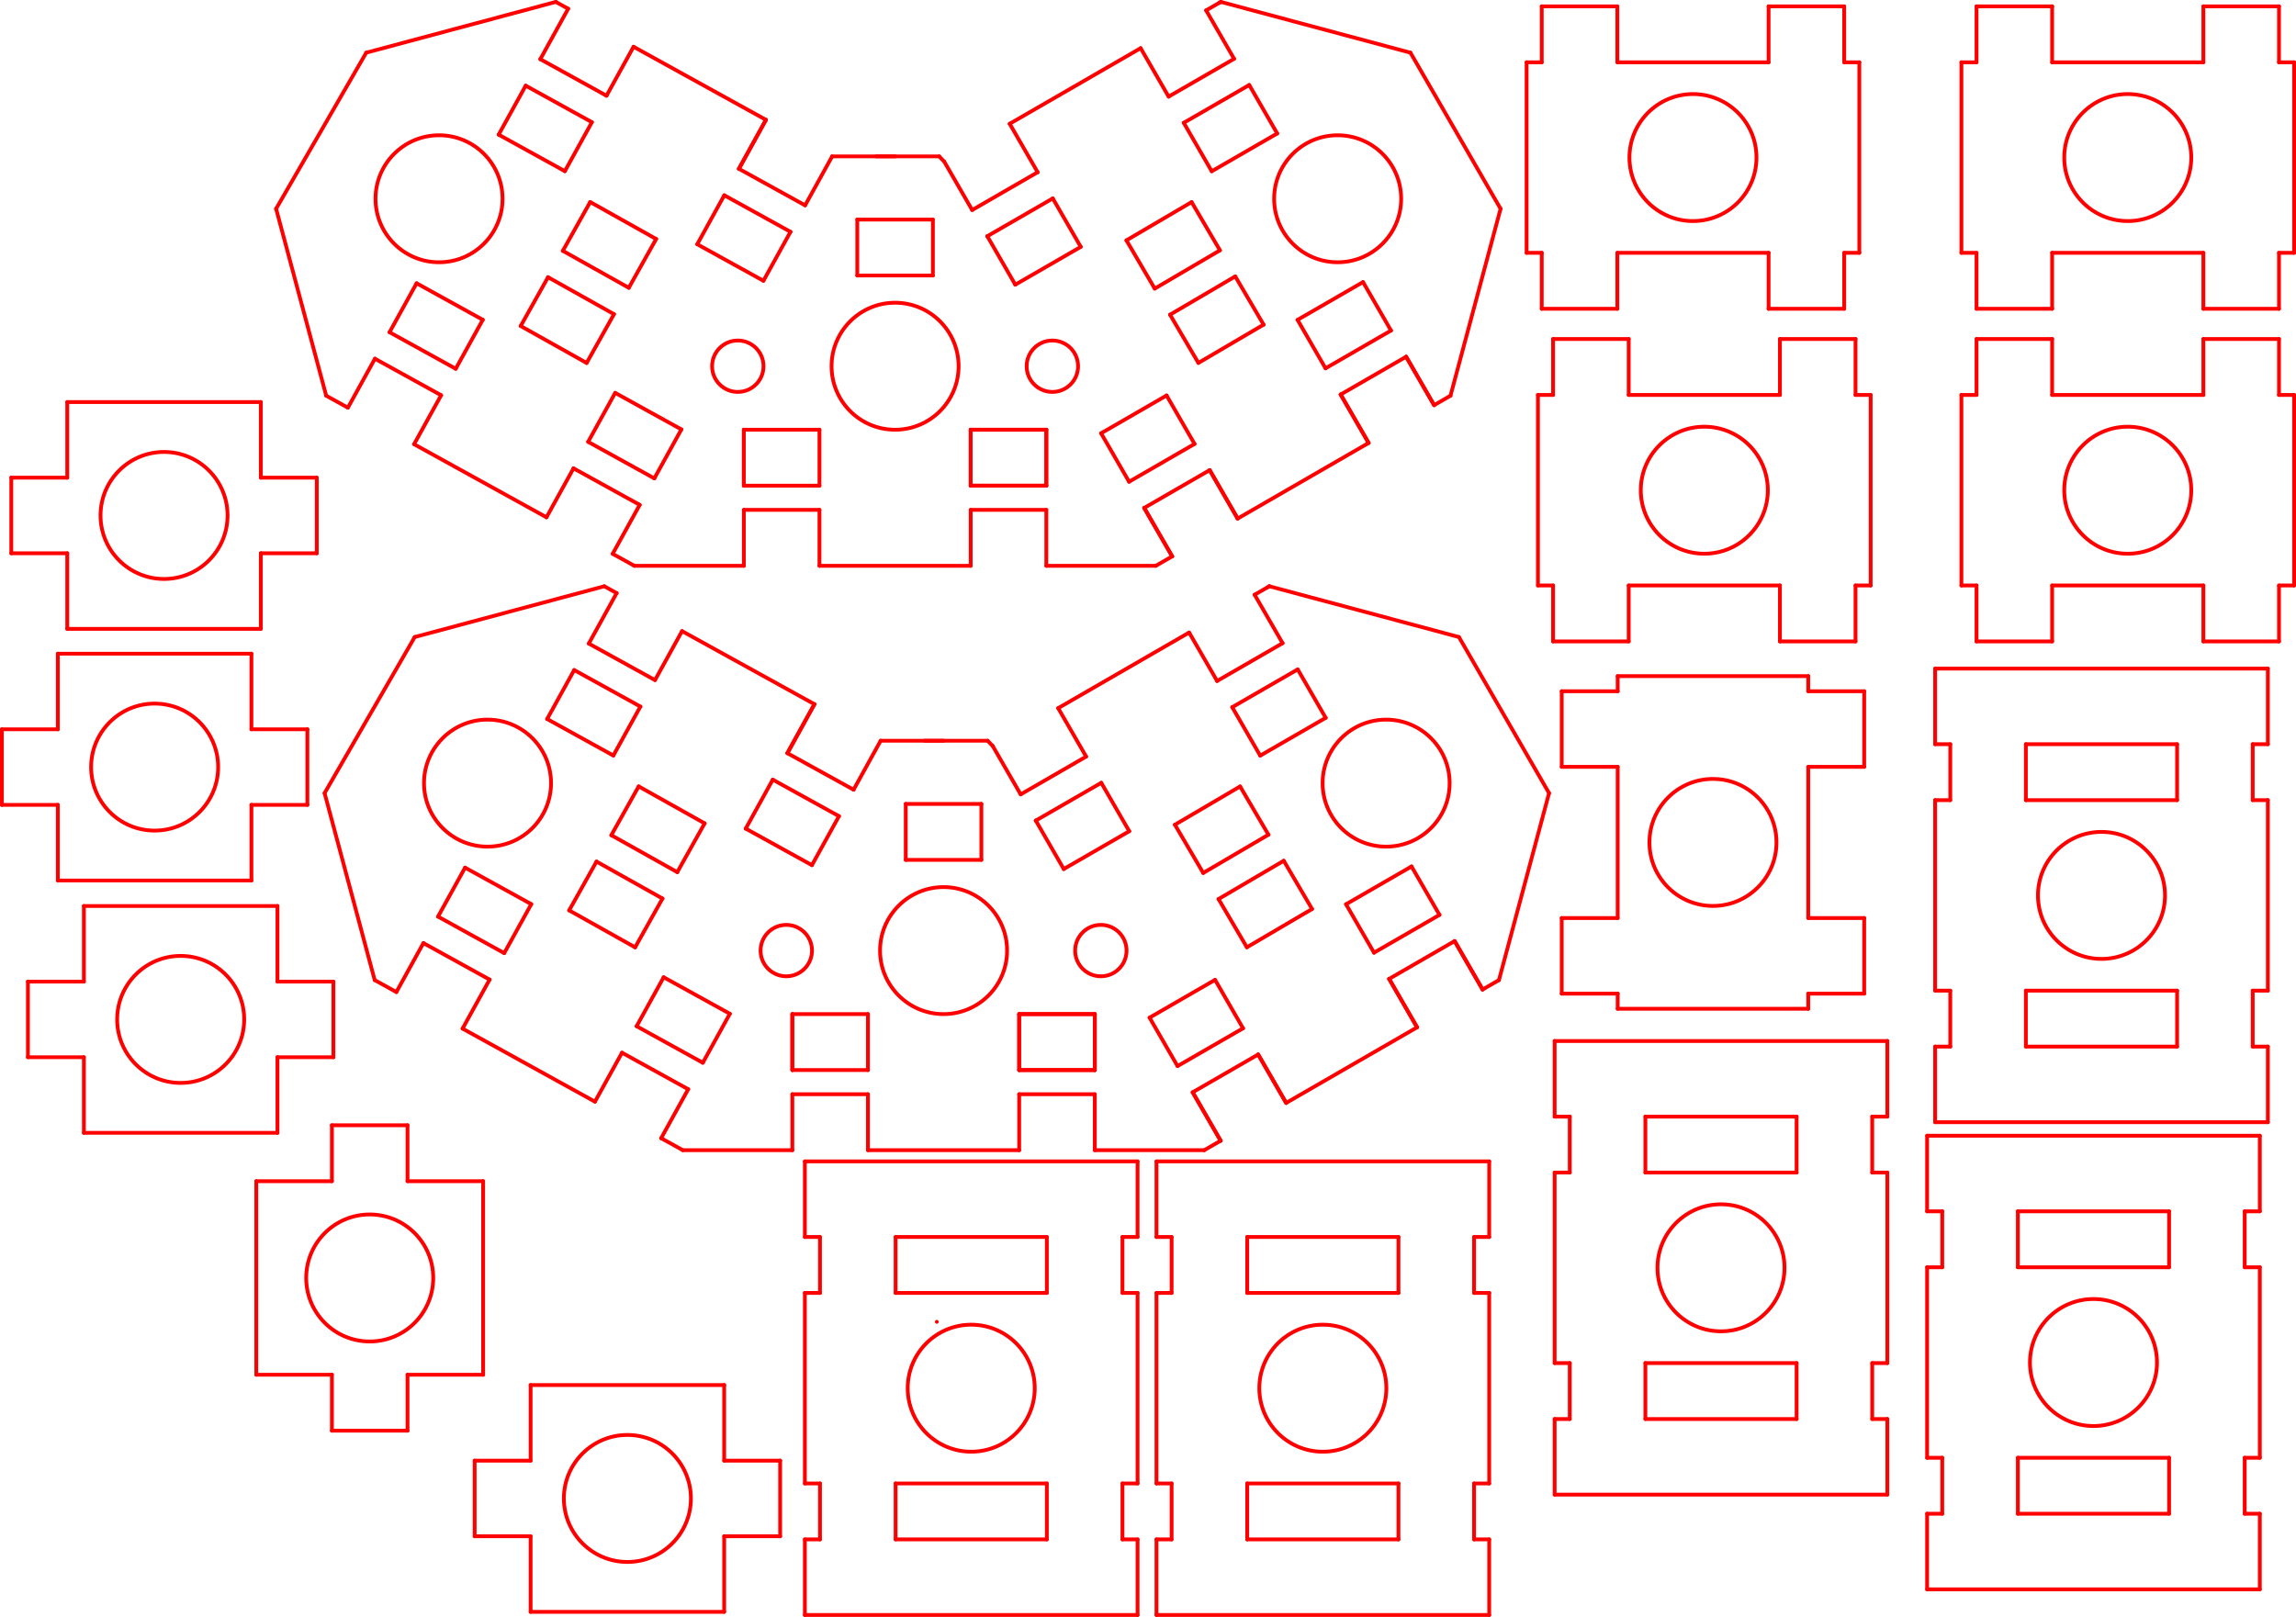 <?xml version="1.0" encoding="UTF-8"?>
<!-- 2012-03-20 20:54:47 Generated by QCAD SVG Exporter PG -->
<svg width="151.822mm" height="106.937mm" viewBox="-41.947 -137.421 151.822 106.937" version="1.1" xmlns="http://www.w3.org/2000/svg" style="stroke-linecap:round;stroke-linejoin:round;fill:none" xmlns:sodipodi="http://sodipodi.sourceforge.net/DTD/sodipodi-0.dtd" xmlns:inkscape="http://www.inkscape.org/namespaces/inkscape">
    <sodipodi:namedview inkscape:document-units="mm" unitToSymbol="mm" units="mm"/>
    <g transform="scale(1,-1)">
        <!-- Line -->
        <line x1="20" y1="50" x2="20" y2="50" style="stroke:#ff0000;stroke-width:0.25;"/>
        <!-- Block Reference -->
        <g>
            <!-- Circle -->
            <circle cx="70" cy="127" r="4.2" style="stroke:#ff0000;stroke-width:0.25;"/>
            <!-- Line -->
            <line x1="65" y1="120.7" x2="75" y2="120.7" style="stroke:#ff0000;stroke-width:0.25;"/>
            <!-- Line -->
            <line x1="75" y1="117" x2="75" y2="120.7" style="stroke:#ff0000;stroke-width:0.25;"/>
            <!-- Line -->
            <line x1="65" y1="117" x2="65" y2="120.7" style="stroke:#ff0000;stroke-width:0.25;"/>
            <!-- Line -->
            <line x1="65" y1="133.3" x2="75" y2="133.3" style="stroke:#ff0000;stroke-width:0.25;"/>
            <!-- Line -->
            <line x1="65" y1="133.3" x2="65" y2="137" style="stroke:#ff0000;stroke-width:0.25;"/>
            <!-- Line -->
            <line x1="75" y1="133.3" x2="75" y2="137" style="stroke:#ff0000;stroke-width:0.25;"/>
            <!-- Line -->
            <line x1="75" y1="137" x2="80" y2="137" style="stroke:#ff0000;stroke-width:0.25;"/>
            <!-- Line -->
            <line x1="75" y1="117" x2="80" y2="117" style="stroke:#ff0000;stroke-width:0.25;"/>
            <!-- Line -->
            <line x1="60" y1="117" x2="65" y2="117" style="stroke:#ff0000;stroke-width:0.25;"/>
            <!-- Line -->
            <line x1="60" y1="137" x2="65" y2="137" style="stroke:#ff0000;stroke-width:0.25;"/>
            <!-- Line -->
            <line x1="60" y1="117" x2="60" y2="120.7" style="stroke:#ff0000;stroke-width:0.25;"/>
            <!-- Line -->
            <line x1="80" y1="117" x2="80" y2="120.7" style="stroke:#ff0000;stroke-width:0.25;"/>
            <!-- Line -->
            <line x1="80" y1="120.7" x2="81" y2="120.7" style="stroke:#ff0000;stroke-width:0.25;"/>
            <!-- Line -->
            <line x1="80" y1="133.3" x2="81" y2="133.3" style="stroke:#ff0000;stroke-width:0.25;"/>
            <!-- Line -->
            <line x1="80" y1="133.3" x2="80" y2="137" style="stroke:#ff0000;stroke-width:0.25;"/>
            <!-- Line -->
            <line x1="81" y1="133.3" x2="81" y2="120.7" style="stroke:#ff0000;stroke-width:0.25;"/>
            <!-- Line -->
            <line x1="60" y1="133.3" x2="60" y2="137" style="stroke:#ff0000;stroke-width:0.25;"/>
            <!-- Line -->
            <line x1="60" y1="133.3" x2="59" y2="133.3" style="stroke:#ff0000;stroke-width:0.25;"/>
            <!-- Line -->
            <line x1="60" y1="120.7" x2="59" y2="120.7" style="stroke:#ff0000;stroke-width:0.25;"/>
            <!-- Line -->
            <line x1="59" y1="120.7" x2="59" y2="133.3" style="stroke:#ff0000;stroke-width:0.25;"/>
        </g>
        <!-- Block Reference -->
        <g>
            <!-- Circle -->
            <circle cx="98.75" cy="127" r="4.2" style="stroke:#ff0000;stroke-width:0.25;"/>
            <!-- Line -->
            <line x1="93.75" y1="120.7" x2="103.75" y2="120.7" style="stroke:#ff0000;stroke-width:0.25;"/>
            <!-- Line -->
            <line x1="103.75" y1="117" x2="103.75" y2="120.7" style="stroke:#ff0000;stroke-width:0.25;"/>
            <!-- Line -->
            <line x1="93.75" y1="117" x2="93.75" y2="120.7" style="stroke:#ff0000;stroke-width:0.25;"/>
            <!-- Line -->
            <line x1="93.75" y1="133.3" x2="103.75" y2="133.3" style="stroke:#ff0000;stroke-width:0.25;"/>
            <!-- Line -->
            <line x1="93.75" y1="133.3" x2="93.75" y2="137" style="stroke:#ff0000;stroke-width:0.25;"/>
            <!-- Line -->
            <line x1="103.75" y1="133.3" x2="103.75" y2="137" style="stroke:#ff0000;stroke-width:0.25;"/>
            <!-- Line -->
            <line x1="103.75" y1="137" x2="108.75" y2="137" style="stroke:#ff0000;stroke-width:0.25;"/>
            <!-- Line -->
            <line x1="103.75" y1="117" x2="108.75" y2="117" style="stroke:#ff0000;stroke-width:0.25;"/>
            <!-- Line -->
            <line x1="88.75" y1="117" x2="93.75" y2="117" style="stroke:#ff0000;stroke-width:0.25;"/>
            <!-- Line -->
            <line x1="88.75" y1="137" x2="93.75" y2="137" style="stroke:#ff0000;stroke-width:0.25;"/>
            <!-- Line -->
            <line x1="88.75" y1="117" x2="88.75" y2="120.7" style="stroke:#ff0000;stroke-width:0.25;"/>
            <!-- Line -->
            <line x1="108.75" y1="117" x2="108.75" y2="120.7" style="stroke:#ff0000;stroke-width:0.25;"/>
            <!-- Line -->
            <line x1="108.75" y1="120.7" x2="109.75" y2="120.7" style="stroke:#ff0000;stroke-width:0.25;"/>
            <!-- Line -->
            <line x1="108.75" y1="133.3" x2="109.75" y2="133.3" style="stroke:#ff0000;stroke-width:0.25;"/>
            <!-- Line -->
            <line x1="108.75" y1="133.3" x2="108.75" y2="137" style="stroke:#ff0000;stroke-width:0.25;"/>
            <!-- Line -->
            <line x1="109.75" y1="133.3" x2="109.75" y2="120.7" style="stroke:#ff0000;stroke-width:0.25;"/>
            <!-- Line -->
            <line x1="88.75" y1="133.3" x2="88.75" y2="137" style="stroke:#ff0000;stroke-width:0.25;"/>
            <!-- Line -->
            <line x1="88.75" y1="133.3" x2="87.75" y2="133.3" style="stroke:#ff0000;stroke-width:0.25;"/>
            <!-- Line -->
            <line x1="88.75" y1="120.7" x2="87.75" y2="120.7" style="stroke:#ff0000;stroke-width:0.25;"/>
            <!-- Line -->
            <line x1="87.75" y1="120.7" x2="87.75" y2="133.3" style="stroke:#ff0000;stroke-width:0.25;"/>
        </g>
        <!-- Block Reference -->
        <g>
            <!-- Circle -->
            <circle cx="98.75" cy="105" r="4.2" style="stroke:#ff0000;stroke-width:0.25;"/>
            <!-- Line -->
            <line x1="93.75" y1="98.7" x2="103.75" y2="98.7" style="stroke:#ff0000;stroke-width:0.25;"/>
            <!-- Line -->
            <line x1="103.75" y1="95" x2="103.75" y2="98.7" style="stroke:#ff0000;stroke-width:0.25;"/>
            <!-- Line -->
            <line x1="93.75" y1="95" x2="93.75" y2="98.7" style="stroke:#ff0000;stroke-width:0.25;"/>
            <!-- Line -->
            <line x1="93.75" y1="111.3" x2="103.75" y2="111.3" style="stroke:#ff0000;stroke-width:0.25;"/>
            <!-- Line -->
            <line x1="93.75" y1="111.3" x2="93.75" y2="115" style="stroke:#ff0000;stroke-width:0.25;"/>
            <!-- Line -->
            <line x1="103.75" y1="111.3" x2="103.75" y2="115" style="stroke:#ff0000;stroke-width:0.25;"/>
            <!-- Line -->
            <line x1="103.75" y1="115" x2="108.75" y2="115" style="stroke:#ff0000;stroke-width:0.25;"/>
            <!-- Line -->
            <line x1="103.75" y1="95" x2="108.75" y2="95" style="stroke:#ff0000;stroke-width:0.25;"/>
            <!-- Line -->
            <line x1="88.75" y1="95" x2="93.75" y2="95" style="stroke:#ff0000;stroke-width:0.25;"/>
            <!-- Line -->
            <line x1="88.75" y1="115" x2="93.75" y2="115" style="stroke:#ff0000;stroke-width:0.25;"/>
            <!-- Line -->
            <line x1="88.75" y1="95" x2="88.75" y2="98.7" style="stroke:#ff0000;stroke-width:0.25;"/>
            <!-- Line -->
            <line x1="108.75" y1="95" x2="108.75" y2="98.7" style="stroke:#ff0000;stroke-width:0.25;"/>
            <!-- Line -->
            <line x1="108.75" y1="98.7" x2="109.75" y2="98.7" style="stroke:#ff0000;stroke-width:0.25;"/>
            <!-- Line -->
            <line x1="108.75" y1="111.3" x2="109.75" y2="111.3" style="stroke:#ff0000;stroke-width:0.25;"/>
            <!-- Line -->
            <line x1="108.75" y1="111.3" x2="108.75" y2="115" style="stroke:#ff0000;stroke-width:0.25;"/>
            <!-- Line -->
            <line x1="109.75" y1="111.3" x2="109.75" y2="98.7" style="stroke:#ff0000;stroke-width:0.25;"/>
            <!-- Line -->
            <line x1="88.75" y1="111.3" x2="88.75" y2="115" style="stroke:#ff0000;stroke-width:0.25;"/>
            <!-- Line -->
            <line x1="88.75" y1="111.3" x2="87.75" y2="111.3" style="stroke:#ff0000;stroke-width:0.25;"/>
            <!-- Line -->
            <line x1="88.75" y1="98.7" x2="87.75" y2="98.7" style="stroke:#ff0000;stroke-width:0.25;"/>
            <!-- Line -->
            <line x1="87.75" y1="98.7" x2="87.75" y2="111.3" style="stroke:#ff0000;stroke-width:0.25;"/>
        </g>
        <!-- Block Reference -->
        <g>
            <!-- Circle -->
            <circle cx="70.75" cy="105" r="4.2" style="stroke:#ff0000;stroke-width:0.25;"/>
            <!-- Line -->
            <line x1="65.75" y1="98.7" x2="75.75" y2="98.7" style="stroke:#ff0000;stroke-width:0.25;"/>
            <!-- Line -->
            <line x1="75.75" y1="95" x2="75.75" y2="98.7" style="stroke:#ff0000;stroke-width:0.25;"/>
            <!-- Line -->
            <line x1="65.75" y1="95" x2="65.75" y2="98.7" style="stroke:#ff0000;stroke-width:0.25;"/>
            <!-- Line -->
            <line x1="65.75" y1="111.3" x2="75.75" y2="111.3" style="stroke:#ff0000;stroke-width:0.25;"/>
            <!-- Line -->
            <line x1="65.75" y1="111.3" x2="65.75" y2="115" style="stroke:#ff0000;stroke-width:0.25;"/>
            <!-- Line -->
            <line x1="75.75" y1="111.3" x2="75.75" y2="115" style="stroke:#ff0000;stroke-width:0.25;"/>
            <!-- Line -->
            <line x1="75.75" y1="115" x2="80.75" y2="115" style="stroke:#ff0000;stroke-width:0.25;"/>
            <!-- Line -->
            <line x1="75.75" y1="95" x2="80.75" y2="95" style="stroke:#ff0000;stroke-width:0.25;"/>
            <!-- Line -->
            <line x1="60.75" y1="95" x2="65.75" y2="95" style="stroke:#ff0000;stroke-width:0.25;"/>
            <!-- Line -->
            <line x1="60.75" y1="115" x2="65.75" y2="115" style="stroke:#ff0000;stroke-width:0.25;"/>
            <!-- Line -->
            <line x1="60.75" y1="95" x2="60.75" y2="98.7" style="stroke:#ff0000;stroke-width:0.25;"/>
            <!-- Line -->
            <line x1="80.75" y1="95" x2="80.75" y2="98.7" style="stroke:#ff0000;stroke-width:0.25;"/>
            <!-- Line -->
            <line x1="80.75" y1="98.7" x2="81.75" y2="98.7" style="stroke:#ff0000;stroke-width:0.25;"/>
            <!-- Line -->
            <line x1="80.75" y1="111.3" x2="81.75" y2="111.3" style="stroke:#ff0000;stroke-width:0.25;"/>
            <!-- Line -->
            <line x1="80.75" y1="111.3" x2="80.75" y2="115" style="stroke:#ff0000;stroke-width:0.25;"/>
            <!-- Line -->
            <line x1="81.75" y1="111.3" x2="81.75" y2="98.7" style="stroke:#ff0000;stroke-width:0.25;"/>
            <!-- Line -->
            <line x1="60.75" y1="111.3" x2="60.75" y2="115" style="stroke:#ff0000;stroke-width:0.25;"/>
            <!-- Line -->
            <line x1="60.75" y1="111.3" x2="59.75" y2="111.3" style="stroke:#ff0000;stroke-width:0.25;"/>
            <!-- Line -->
            <line x1="60.75" y1="98.7" x2="59.75" y2="98.7" style="stroke:#ff0000;stroke-width:0.25;"/>
            <!-- Line -->
            <line x1="59.75" y1="98.7" x2="59.75" y2="111.3" style="stroke:#ff0000;stroke-width:0.25;"/>
        </g>
        <!-- Block Reference -->
        <g>
            <!-- Line -->
            <line x1="53.966" y1="111.25" x2="57.278" y2="123.614" style="stroke:#ff0000;stroke-width:0.25;"/>
            <!-- Line -->
            <line x1="51.318" y1="133.937" x2="57.278" y2="123.614" style="stroke:#ff0000;stroke-width:0.25;"/>
            <!-- Line -->
            <line x1="51.318" y1="133.937" x2="38.781" y2="137.296" style="stroke:#ff0000;stroke-width:0.25;"/>
            <!-- Line -->
            <line x1="-20.377" y1="111.25" x2="-23.69" y2="123.614" style="stroke:#ff0000;stroke-width:0.25;"/>
            <!-- Line -->
            <line x1="-17.73" y1="133.937" x2="-23.69" y2="123.614" style="stroke:#ff0000;stroke-width:0.25;"/>
            <!-- Line -->
            <line x1="-17.73" y1="133.937" x2="-5.193" y2="137.296" style="stroke:#ff0000;stroke-width:0.25;"/>
            <!-- Circle -->
            <circle cx="17.24" cy="113.2" r="4.2" style="stroke:#ff0000;stroke-width:0.25;"/>
            <!-- Circle -->
            <circle cx="46.504" cy="124.275" r="4.2" style="stroke:#ff0000;stroke-width:0.25;"/>
            <!-- Circle -->
            <circle cx="-12.916" cy="124.275" r="4.2" style="stroke:#ff0000;stroke-width:0.25;"/>
            <!-- Circle -->
            <circle cx="6.84" cy="113.2" r="1.7" style="stroke:#ff0000;stroke-width:0.25;"/>
            <!-- Circle -->
            <circle cx="27.64" cy="113.2" r="1.7" style="stroke:#ff0000;stroke-width:0.25;"/>
            <!-- Line -->
            <line x1="-17.155" y1="113.697" x2="-18.943" y2="110.458" style="stroke:#ff0000;stroke-width:0.25;"/>
            <!-- Line -->
            <line x1="51.033" y1="113.829" x2="52.883" y2="110.625" style="stroke:#ff0000;stroke-width:0.25;"/>
            <!-- Line -->
            <line x1="38.043" y1="106.329" x2="39.893" y2="103.125" style="stroke:#ff0000;stroke-width:0.25;"/>
            <!-- Line -->
            <line x1="46.703" y1="111.329" x2="48.553" y2="108.125" style="stroke:#ff0000;stroke-width:0.25;"/>
            <!-- Line -->
            <line x1="-12.778" y1="111.281" x2="-14.566" y2="108.042" style="stroke:#ff0000;stroke-width:0.25;"/>
            <!-- Line -->
            <line x1="-17.155" y1="113.697" x2="-12.778" y2="111.281" style="stroke:#ff0000;stroke-width:0.25;"/>
            <!-- Line -->
            <line x1="-18.943" y1="110.458" x2="-20.377" y2="111.25" style="stroke:#ff0000;stroke-width:0.25;"/>
            <!-- Line -->
            <line x1="0" y1="100" x2="-1.434" y2="100.792" style="stroke:#ff0000;stroke-width:0.25;"/>
            <!-- Line -->
            <line x1="-5.811" y1="103.208" x2="-14.566" y2="108.042" style="stroke:#ff0000;stroke-width:0.25;"/>
            <!-- Line -->
            <line x1="33.713" y1="103.829" x2="35.563" y2="100.625" style="stroke:#ff0000;stroke-width:0.25;"/>
            <!-- Line -->
            <line x1="7.24" y1="109" x2="7.24" y2="105.3" style="stroke:#ff0000;stroke-width:0.25;"/>
            <!-- Line -->
            <line x1="7.24" y1="109" x2="7.24" y2="105.3" style="stroke:#ff0000;stroke-width:0.25;"/>
            <!-- Line -->
            <line x1="7.24" y1="105.3" x2="12.24" y2="105.3" style="stroke:#ff0000;stroke-width:0.25;"/>
            <!-- Line -->
            <line x1="12.24" y1="105.3" x2="12.24" y2="109" style="stroke:#ff0000;stroke-width:0.25;"/>
            <!-- Line -->
            <line x1="12.24" y1="109" x2="7.24" y2="109" style="stroke:#ff0000;stroke-width:0.25;"/>
            <!-- Line -->
            <line x1="22.24" y1="109" x2="22.24" y2="105.3" style="stroke:#ff0000;stroke-width:0.25;"/>
            <!-- Line -->
            <line x1="22.24" y1="105.3" x2="27.24" y2="105.3" style="stroke:#ff0000;stroke-width:0.25;"/>
            <!-- Line -->
            <line x1="27.24" y1="105.3" x2="27.24" y2="109" style="stroke:#ff0000;stroke-width:0.25;"/>
            <!-- Line -->
            <line x1="27.24" y1="109" x2="22.24" y2="109" style="stroke:#ff0000;stroke-width:0.25;"/>
            <!-- Line -->
            <line x1="7.24" y1="103.7" x2="7.24" y2="100" style="stroke:#ff0000;stroke-width:0.25;"/>
            <!-- Line -->
            <line x1="12.24" y1="100" x2="12.24" y2="103.7" style="stroke:#ff0000;stroke-width:0.25;"/>
            <!-- Line -->
            <line x1="12.24" y1="103.7" x2="7.24" y2="103.7" style="stroke:#ff0000;stroke-width:0.25;"/>
            <!-- Line -->
            <line x1="7.24" y1="100" x2="0" y2="100" style="stroke:#ff0000;stroke-width:0.25;"/>
            <!-- Line -->
            <line x1="12.24" y1="100" x2="22.24" y2="100" style="stroke:#ff0000;stroke-width:0.25;"/>
            <!-- Line -->
            <line x1="27.24" y1="100" x2="34.48" y2="100" style="stroke:#ff0000;stroke-width:0.25;"/>
            <!-- Line -->
            <line x1="22.24" y1="103.7" x2="27.24" y2="103.7" style="stroke:#ff0000;stroke-width:0.25;"/>
            <!-- Line -->
            <line x1="27.24" y1="103.7" x2="27.24" y2="100" style="stroke:#ff0000;stroke-width:0.25;"/>
            <!-- Line -->
            <line x1="22.24" y1="109" x2="27.24" y2="109" style="stroke:#ff0000;stroke-width:0.25;"/>
            <!-- Line -->
            <line x1="27.24" y1="109" x2="27.24" y2="105.3" style="stroke:#ff0000;stroke-width:0.25;"/>
            <!-- Line -->
            <line x1="27.24" y1="105.3" x2="22.24" y2="105.3" style="stroke:#ff0000;stroke-width:0.25;"/>
            <!-- Line -->
            <line x1="22.24" y1="105.3" x2="22.24" y2="109" style="stroke:#ff0000;stroke-width:0.25;"/>
            <!-- Line -->
            <line x1="22.24" y1="100" x2="22.24" y2="103.7" style="stroke:#ff0000;stroke-width:0.25;"/>
            <!-- Line -->
            <line x1="38.655" y1="137.224" x2="38.781" y2="137.296" style="stroke:#ff0000;stroke-width:0.25;"/>
            <!-- Line -->
            <line x1="-4.377" y1="136.843" x2="-5.193" y2="137.296" style="stroke:#ff0000;stroke-width:0.25;"/>
            <!-- Line -->
            <line x1="-4.023" y1="106.448" x2="0.354" y2="104.031" style="stroke:#ff0000;stroke-width:0.25;"/>
            <!-- Line -->
            <line x1="-4.023" y1="106.448" x2="-5.811" y2="103.208" style="stroke:#ff0000;stroke-width:0.25;"/>
            <!-- Line -->
            <line x1="0.354" y1="104.031" x2="-1.434" y2="100.792" style="stroke:#ff0000;stroke-width:0.25;"/>
            <!-- Line -->
            <line x1="-16.188" y1="115.448" x2="-11.811" y2="113.032" style="stroke:#ff0000;stroke-width:0.25;"/>
            <!-- Line -->
            <line x1="-14.4" y1="118.687" x2="-10.023" y2="116.271" style="stroke:#ff0000;stroke-width:0.25;"/>
            <!-- Line -->
            <line x1="-16.188" y1="115.448" x2="-14.4" y2="118.687" style="stroke:#ff0000;stroke-width:0.25;"/>
            <!-- Line -->
            <line x1="-11.811" y1="113.032" x2="-10.023" y2="116.271" style="stroke:#ff0000;stroke-width:0.25;"/>
            <!-- Line -->
            <line x1="-3.057" y1="108.198" x2="1.321" y2="105.782" style="stroke:#ff0000;stroke-width:0.25;"/>
            <!-- Line -->
            <line x1="-1.268" y1="111.438" x2="3.109" y2="109.021" style="stroke:#ff0000;stroke-width:0.25;"/>
            <!-- Line -->
            <line x1="-3.057" y1="108.198" x2="-1.268" y2="111.438" style="stroke:#ff0000;stroke-width:0.25;"/>
            <!-- Line -->
            <line x1="1.321" y1="105.782" x2="3.109" y2="109.021" style="stroke:#ff0000;stroke-width:0.25;"/>
            <!-- Line -->
            <line x1="-0.053" y1="134.329" x2="8.701" y2="129.496" style="stroke:#ff0000;stroke-width:0.25;"/>
            <!-- Line -->
            <line x1="-1.841" y1="131.09" x2="-6.219" y2="133.507" style="stroke:#ff0000;stroke-width:0.25;"/>
            <!-- Line -->
            <line x1="-6.219" y1="133.507" x2="-4.377" y2="136.843" style="stroke:#ff0000;stroke-width:0.25;"/>
            <!-- Line -->
            <line x1="-0.053" y1="134.329" x2="-1.841" y2="131.09" style="stroke:#ff0000;stroke-width:0.25;"/>
            <!-- Line -->
            <line x1="8.701" y1="129.496" x2="6.913" y2="126.257" style="stroke:#ff0000;stroke-width:0.25;"/>
            <!-- Line -->
            <line x1="8.701" y1="129.496" x2="6.913" y2="126.257" style="stroke:#ff0000;stroke-width:0.25;"/>
            <!-- Line -->
            <line x1="13.079" y1="127.079" x2="11.29" y2="123.84" style="stroke:#ff0000;stroke-width:0.25;"/>
            <!-- Line -->
            <line x1="6.913" y1="126.257" x2="11.29" y2="123.84" style="stroke:#ff0000;stroke-width:0.25;"/>
            <!-- Line -->
            <line x1="-2.808" y1="129.339" x2="-7.185" y2="131.756" style="stroke:#ff0000;stroke-width:0.25;"/>
            <!-- Line -->
            <line x1="5.946" y1="124.506" x2="10.324" y2="122.089" style="stroke:#ff0000;stroke-width:0.25;"/>
            <!-- Line -->
            <line x1="-4.596" y1="126.1" x2="-8.973" y2="128.516" style="stroke:#ff0000;stroke-width:0.25;"/>
            <!-- Line -->
            <line x1="4.158" y1="121.267" x2="8.535" y2="118.85" style="stroke:#ff0000;stroke-width:0.25;"/>
            <!-- Line -->
            <line x1="-7.185" y1="131.756" x2="-8.973" y2="128.516" style="stroke:#ff0000;stroke-width:0.25;"/>
            <!-- Line -->
            <line x1="-4.596" y1="126.1" x2="-2.808" y2="129.339" style="stroke:#ff0000;stroke-width:0.25;"/>
            <!-- Line -->
            <line x1="10.324" y1="122.089" x2="8.535" y2="118.85" style="stroke:#ff0000;stroke-width:0.25;"/>
            <!-- Line -->
            <line x1="4.158" y1="121.267" x2="5.946" y2="124.506" style="stroke:#ff0000;stroke-width:0.25;"/>
            <!-- Line -->
            <line x1="34.48" y1="100" x2="35.563" y2="100.625" style="stroke:#ff0000;stroke-width:0.25;"/>
            <!-- Line -->
            <line x1="35.563" y1="100.625" x2="33.713" y2="103.829" style="stroke:#ff0000;stroke-width:0.25;"/>
            <!-- Line -->
            <line x1="33.713" y1="103.829" x2="38.043" y2="106.329" style="stroke:#ff0000;stroke-width:0.25;"/>
            <!-- Line -->
            <line x1="38.043" y1="106.329" x2="39.893" y2="103.125" style="stroke:#ff0000;stroke-width:0.25;"/>
            <!-- Line -->
            <line x1="39.893" y1="103.125" x2="48.553" y2="108.125" style="stroke:#ff0000;stroke-width:0.25;"/>
            <!-- Line -->
            <line x1="48.553" y1="108.125" x2="46.703" y2="111.329" style="stroke:#ff0000;stroke-width:0.25;"/>
            <!-- Line -->
            <line x1="46.703" y1="111.329" x2="51.033" y2="113.829" style="stroke:#ff0000;stroke-width:0.25;"/>
            <!-- Line -->
            <line x1="51.033" y1="113.829" x2="52.883" y2="110.625" style="stroke:#ff0000;stroke-width:0.25;"/>
            <!-- Line -->
            <line x1="52.883" y1="110.625" x2="53.966" y2="111.25" style="stroke:#ff0000;stroke-width:0.25;"/>
            <!-- Line -->
            <line x1="32.713" y1="105.561" x2="37.043" y2="108.061" style="stroke:#ff0000;stroke-width:0.25;"/>
            <!-- Line -->
            <line x1="45.703" y1="113.061" x2="50.033" y2="115.561" style="stroke:#ff0000;stroke-width:0.25;"/>
            <!-- Line -->
            <line x1="43.853" y1="116.266" x2="48.183" y2="118.766" style="stroke:#ff0000;stroke-width:0.25;"/>
            <!-- Line -->
            <line x1="30.863" y1="108.766" x2="35.193" y2="111.266" style="stroke:#ff0000;stroke-width:0.25;"/>
            <!-- Line -->
            <line x1="32.713" y1="105.561" x2="30.863" y2="108.766" style="stroke:#ff0000;stroke-width:0.25;"/>
            <!-- Line -->
            <line x1="37.043" y1="108.061" x2="35.193" y2="111.266" style="stroke:#ff0000;stroke-width:0.25;"/>
            <!-- Line -->
            <line x1="43.853" y1="116.266" x2="45.703" y2="113.061" style="stroke:#ff0000;stroke-width:0.25;"/>
            <!-- Line -->
            <line x1="48.183" y1="118.766" x2="50.033" y2="115.561" style="stroke:#ff0000;stroke-width:0.25;"/>
            <!-- Line -->
            <line x1="33.478" y1="134.235" x2="24.818" y2="129.235" style="stroke:#ff0000;stroke-width:0.25;"/>
            <!-- Line -->
            <line x1="24.818" y1="129.235" x2="26.668" y2="126.031" style="stroke:#ff0000;stroke-width:0.25;"/>
            <!-- Line -->
            <line x1="26.668" y1="126.031" x2="22.338" y2="123.531" style="stroke:#ff0000;stroke-width:0.25;"/>
            <!-- Line -->
            <line x1="33.478" y1="134.235" x2="35.328" y2="131.031" style="stroke:#ff0000;stroke-width:0.25;"/>
            <!-- Line -->
            <line x1="35.328" y1="131.031" x2="39.658" y2="133.531" style="stroke:#ff0000;stroke-width:0.25;"/>
            <!-- Line -->
            <line x1="38.781" y1="137.296" x2="37.808" y2="136.735" style="stroke:#ff0000;stroke-width:0.25;"/>
            <!-- Line -->
            <line x1="37.808" y1="136.735" x2="39.658" y2="133.531" style="stroke:#ff0000;stroke-width:0.25;"/>
            <!-- Line -->
            <line x1="20.488" y1="126.735" x2="22.338" y2="123.531" style="stroke:#ff0000;stroke-width:0.25;"/>
            <!-- Line -->
            <line x1="27.668" y1="124.299" x2="23.338" y2="121.799" style="stroke:#ff0000;stroke-width:0.25;"/>
            <!-- Line -->
            <line x1="36.328" y1="129.299" x2="40.658" y2="131.799" style="stroke:#ff0000;stroke-width:0.25;"/>
            <!-- Line -->
            <line x1="29.518" y1="121.094" x2="25.188" y2="118.594" style="stroke:#ff0000;stroke-width:0.25;"/>
            <!-- Line -->
            <line x1="38.178" y1="126.094" x2="42.508" y2="128.594" style="stroke:#ff0000;stroke-width:0.25;"/>
            <!-- Line -->
            <line x1="23.338" y1="121.799" x2="23.338" y2="121.799" style="stroke:#ff0000;stroke-width:0.25;"/>
            <!-- Line -->
            <line x1="23.338" y1="121.799" x2="25.188" y2="118.594" style="stroke:#ff0000;stroke-width:0.25;"/>
            <!-- Line -->
            <line x1="29.518" y1="121.094" x2="27.668" y2="124.299" style="stroke:#ff0000;stroke-width:0.25;"/>
            <!-- Line -->
            <line x1="38.178" y1="126.094" x2="36.328" y2="129.299" style="stroke:#ff0000;stroke-width:0.25;"/>
            <!-- Line -->
            <line x1="42.508" y1="128.594" x2="40.658" y2="131.799" style="stroke:#ff0000;stroke-width:0.25;"/>
            <!-- Line -->
            <line x1="13.079" y1="127.079" x2="17.24" y2="127.079" style="stroke:#ff0000;stroke-width:0.25;"/>
            <!-- Line -->
            <line x1="15.994" y1="127.079" x2="20.155" y2="127.079" style="stroke:#ff0000;stroke-width:0.25;"/>
            <!-- Line -->
            <line x1="20.488" y1="126.735" x2="20.155" y2="127.079" style="stroke:#ff0000;stroke-width:0.25;"/>
            <!-- Line -->
            <line x1="19.74" y1="119.2" x2="14.74" y2="119.2" style="stroke:#ff0000;stroke-width:0.25;"/>
            <!-- Line -->
            <line x1="19.74" y1="119.2" x2="19.74" y2="122.9" style="stroke:#ff0000;stroke-width:0.25;"/>
            <!-- Line -->
            <line x1="14.74" y1="119.2" x2="14.74" y2="122.9" style="stroke:#ff0000;stroke-width:0.25;"/>
            <!-- Line -->
            <line x1="14.74" y1="122.9" x2="19.74" y2="122.9" style="stroke:#ff0000;stroke-width:0.25;"/>
            <!-- Line -->
            <line x1="-7.517" y1="115.86" x2="-3.156" y2="113.415" style="stroke:#ff0000;stroke-width:0.25;"/>
            <!-- Line -->
            <line x1="-3.156" y1="113.415" x2="-1.346" y2="116.643" style="stroke:#ff0000;stroke-width:0.25;"/>
            <!-- Line -->
            <line x1="-1.346" y1="116.643" x2="-5.708" y2="119.088" style="stroke:#ff0000;stroke-width:0.25;"/>
            <!-- Line -->
            <line x1="-5.708" y1="119.088" x2="-7.517" y2="115.86" style="stroke:#ff0000;stroke-width:0.25;"/>
            <!-- Line -->
            <line x1="-4.73" y1="120.832" x2="-2.92" y2="124.06" style="stroke:#ff0000;stroke-width:0.25;"/>
            <!-- Line -->
            <line x1="-2.92" y1="124.06" x2="1.441" y2="121.615" style="stroke:#ff0000;stroke-width:0.25;"/>
            <!-- Line -->
            <line x1="1.441" y1="121.615" x2="-0.368" y2="118.387" style="stroke:#ff0000;stroke-width:0.25;"/>
            <!-- Line -->
            <line x1="-0.368" y1="118.387" x2="-4.73" y2="120.832" style="stroke:#ff0000;stroke-width:0.25;"/>
            <!-- Line -->
            <line x1="32.537" y1="121.525" x2="34.41" y2="118.334" style="stroke:#ff0000;stroke-width:0.25;"/>
            <!-- Line -->
            <line x1="34.41" y1="118.334" x2="38.722" y2="120.866" style="stroke:#ff0000;stroke-width:0.25;"/>
            <!-- Line -->
            <line x1="38.722" y1="120.866" x2="36.848" y2="124.056" style="stroke:#ff0000;stroke-width:0.25;"/>
            <!-- Line -->
            <line x1="36.848" y1="124.056" x2="32.537" y2="121.525" style="stroke:#ff0000;stroke-width:0.25;"/>
            <!-- Line -->
            <line x1="37.296" y1="113.419" x2="35.422" y2="116.609" style="stroke:#ff0000;stroke-width:0.25;"/>
            <!-- Line -->
            <line x1="35.422" y1="116.609" x2="39.734" y2="119.141" style="stroke:#ff0000;stroke-width:0.25;"/>
            <!-- Line -->
            <line x1="39.734" y1="119.141" x2="41.608" y2="115.95" style="stroke:#ff0000;stroke-width:0.25;"/>
            <!-- Line -->
            <line x1="41.608" y1="115.95" x2="37.296" y2="113.419" style="stroke:#ff0000;stroke-width:0.25;"/>
        </g>
        <!-- Block Reference -->
        <g>
            <!-- Line -->
            <line x1="57.171" y1="72.602" x2="60.484" y2="84.966" style="stroke:#ff0000;stroke-width:0.25;"/>
            <!-- Line -->
            <line x1="54.524" y1="95.289" x2="60.484" y2="84.966" style="stroke:#ff0000;stroke-width:0.25;"/>
            <!-- Line -->
            <line x1="54.524" y1="95.289" x2="41.987" y2="98.648" style="stroke:#ff0000;stroke-width:0.25;"/>
            <!-- Line -->
            <line x1="-17.171" y1="72.602" x2="-20.484" y2="84.966" style="stroke:#ff0000;stroke-width:0.25;"/>
            <!-- Line -->
            <line x1="-14.524" y1="95.289" x2="-20.484" y2="84.966" style="stroke:#ff0000;stroke-width:0.25;"/>
            <!-- Line -->
            <line x1="-14.524" y1="95.289" x2="-1.987" y2="98.648" style="stroke:#ff0000;stroke-width:0.25;"/>
            <!-- Circle -->
            <circle cx="20.446" cy="74.552" r="4.2" style="stroke:#ff0000;stroke-width:0.25;"/>
            <!-- Circle -->
            <circle cx="49.71" cy="85.627" r="4.2" style="stroke:#ff0000;stroke-width:0.25;"/>
            <!-- Circle -->
            <circle cx="-9.71" cy="85.627" r="4.2" style="stroke:#ff0000;stroke-width:0.25;"/>
            <!-- Circle -->
            <circle cx="10.046" cy="74.552" r="1.7" style="stroke:#ff0000;stroke-width:0.25;"/>
            <!-- Circle -->
            <circle cx="30.846" cy="74.552" r="1.7" style="stroke:#ff0000;stroke-width:0.25;"/>
            <!-- Line -->
            <line x1="-13.949" y1="75.049" x2="-15.737" y2="71.81" style="stroke:#ff0000;stroke-width:0.25;"/>
            <!-- Line -->
            <line x1="54.239" y1="75.181" x2="56.089" y2="71.977" style="stroke:#ff0000;stroke-width:0.25;"/>
            <!-- Line -->
            <line x1="41.249" y1="67.681" x2="43.099" y2="64.477" style="stroke:#ff0000;stroke-width:0.25;"/>
            <!-- Line -->
            <line x1="49.909" y1="72.681" x2="51.759" y2="69.477" style="stroke:#ff0000;stroke-width:0.25;"/>
            <!-- Line -->
            <line x1="-9.572" y1="72.633" x2="-11.36" y2="69.393" style="stroke:#ff0000;stroke-width:0.25;"/>
            <!-- Line -->
            <line x1="-13.949" y1="75.049" x2="-9.572" y2="72.633" style="stroke:#ff0000;stroke-width:0.25;"/>
            <!-- Line -->
            <line x1="-15.737" y1="71.81" x2="-17.171" y2="72.602" style="stroke:#ff0000;stroke-width:0.25;"/>
            <!-- Line -->
            <line x1="3.206" y1="61.352" x2="1.772" y2="62.144" style="stroke:#ff0000;stroke-width:0.25;"/>
            <!-- Line -->
            <line x1="-2.606" y1="64.56" x2="-11.36" y2="69.393" style="stroke:#ff0000;stroke-width:0.25;"/>
            <!-- Line -->
            <line x1="36.918" y1="65.181" x2="38.768" y2="61.977" style="stroke:#ff0000;stroke-width:0.25;"/>
            <!-- Line -->
            <line x1="10.446" y1="70.352" x2="10.446" y2="66.652" style="stroke:#ff0000;stroke-width:0.25;"/>
            <!-- Line -->
            <line x1="10.446" y1="70.352" x2="10.446" y2="66.652" style="stroke:#ff0000;stroke-width:0.25;"/>
            <!-- Line -->
            <line x1="10.446" y1="66.652" x2="15.446" y2="66.652" style="stroke:#ff0000;stroke-width:0.25;"/>
            <!-- Line -->
            <line x1="15.446" y1="66.652" x2="15.446" y2="70.352" style="stroke:#ff0000;stroke-width:0.25;"/>
            <!-- Line -->
            <line x1="15.446" y1="70.352" x2="10.446" y2="70.352" style="stroke:#ff0000;stroke-width:0.25;"/>
            <!-- Line -->
            <line x1="25.446" y1="70.352" x2="25.446" y2="66.652" style="stroke:#ff0000;stroke-width:0.25;"/>
            <!-- Line -->
            <line x1="25.446" y1="66.652" x2="30.446" y2="66.652" style="stroke:#ff0000;stroke-width:0.25;"/>
            <!-- Line -->
            <line x1="30.446" y1="66.652" x2="30.446" y2="70.352" style="stroke:#ff0000;stroke-width:0.25;"/>
            <!-- Line -->
            <line x1="30.446" y1="70.352" x2="25.446" y2="70.352" style="stroke:#ff0000;stroke-width:0.25;"/>
            <!-- Line -->
            <line x1="10.446" y1="65.052" x2="10.446" y2="61.352" style="stroke:#ff0000;stroke-width:0.25;"/>
            <!-- Line -->
            <line x1="15.446" y1="61.352" x2="15.446" y2="65.052" style="stroke:#ff0000;stroke-width:0.25;"/>
            <!-- Line -->
            <line x1="15.446" y1="65.052" x2="10.446" y2="65.052" style="stroke:#ff0000;stroke-width:0.25;"/>
            <!-- Line -->
            <line x1="10.446" y1="61.352" x2="3.206" y2="61.352" style="stroke:#ff0000;stroke-width:0.25;"/>
            <!-- Line -->
            <line x1="15.446" y1="61.352" x2="25.446" y2="61.352" style="stroke:#ff0000;stroke-width:0.25;"/>
            <!-- Line -->
            <line x1="30.446" y1="61.352" x2="37.686" y2="61.352" style="stroke:#ff0000;stroke-width:0.25;"/>
            <!-- Line -->
            <line x1="25.446" y1="65.052" x2="30.446" y2="65.052" style="stroke:#ff0000;stroke-width:0.25;"/>
            <!-- Line -->
            <line x1="30.446" y1="65.052" x2="30.446" y2="61.352" style="stroke:#ff0000;stroke-width:0.25;"/>
            <!-- Line -->
            <line x1="25.446" y1="70.352" x2="30.446" y2="70.352" style="stroke:#ff0000;stroke-width:0.25;"/>
            <!-- Line -->
            <line x1="30.446" y1="70.352" x2="30.446" y2="66.652" style="stroke:#ff0000;stroke-width:0.25;"/>
            <!-- Line -->
            <line x1="30.446" y1="66.652" x2="25.446" y2="66.652" style="stroke:#ff0000;stroke-width:0.25;"/>
            <!-- Line -->
            <line x1="25.446" y1="66.652" x2="25.446" y2="70.352" style="stroke:#ff0000;stroke-width:0.25;"/>
            <!-- Line -->
            <line x1="25.446" y1="61.352" x2="25.446" y2="65.052" style="stroke:#ff0000;stroke-width:0.25;"/>
            <!-- Line -->
            <line x1="41.861" y1="98.576" x2="41.987" y2="98.648" style="stroke:#ff0000;stroke-width:0.25;"/>
            <!-- Line -->
            <line x1="-1.171" y1="98.195" x2="-1.987" y2="98.648" style="stroke:#ff0000;stroke-width:0.25;"/>
            <!-- Line -->
            <line x1="-0.817" y1="67.799" x2="3.56" y2="65.383" style="stroke:#ff0000;stroke-width:0.25;"/>
            <!-- Line -->
            <line x1="-0.817" y1="67.799" x2="-2.606" y2="64.56" style="stroke:#ff0000;stroke-width:0.25;"/>
            <!-- Line -->
            <line x1="3.56" y1="65.383" x2="1.772" y2="62.144" style="stroke:#ff0000;stroke-width:0.25;"/>
            <!-- Line -->
            <line x1="-12.982" y1="76.8" x2="-8.605" y2="74.383" style="stroke:#ff0000;stroke-width:0.25;"/>
            <!-- Line -->
            <line x1="-11.194" y1="80.039" x2="-6.817" y2="77.623" style="stroke:#ff0000;stroke-width:0.25;"/>
            <!-- Line -->
            <line x1="-12.982" y1="76.8" x2="-11.194" y2="80.039" style="stroke:#ff0000;stroke-width:0.25;"/>
            <!-- Line -->
            <line x1="-8.605" y1="74.383" x2="-6.817" y2="77.623" style="stroke:#ff0000;stroke-width:0.25;"/>
            <!-- Line -->
            <line x1="0.149" y1="69.55" x2="4.527" y2="67.134" style="stroke:#ff0000;stroke-width:0.25;"/>
            <!-- Line -->
            <line x1="1.938" y1="72.789" x2="6.315" y2="70.373" style="stroke:#ff0000;stroke-width:0.25;"/>
            <!-- Line -->
            <line x1="0.149" y1="69.55" x2="1.938" y2="72.789" style="stroke:#ff0000;stroke-width:0.25;"/>
            <!-- Line -->
            <line x1="4.527" y1="67.134" x2="6.315" y2="70.373" style="stroke:#ff0000;stroke-width:0.25;"/>
            <!-- Line -->
            <line x1="3.153" y1="95.681" x2="11.907" y2="90.848" style="stroke:#ff0000;stroke-width:0.25;"/>
            <!-- Line -->
            <line x1="1.365" y1="92.442" x2="-3.013" y2="94.858" style="stroke:#ff0000;stroke-width:0.25;"/>
            <!-- Line -->
            <line x1="-3.013" y1="94.858" x2="-1.171" y2="98.195" style="stroke:#ff0000;stroke-width:0.25;"/>
            <!-- Line -->
            <line x1="3.153" y1="95.681" x2="1.365" y2="92.442" style="stroke:#ff0000;stroke-width:0.25;"/>
            <!-- Line -->
            <line x1="11.907" y1="90.848" x2="10.119" y2="87.609" style="stroke:#ff0000;stroke-width:0.25;"/>
            <!-- Line -->
            <line x1="11.907" y1="90.848" x2="10.119" y2="87.609" style="stroke:#ff0000;stroke-width:0.25;"/>
            <!-- Line -->
            <line x1="16.285" y1="88.431" x2="14.496" y2="85.192" style="stroke:#ff0000;stroke-width:0.25;"/>
            <!-- Line -->
            <line x1="10.119" y1="87.609" x2="14.496" y2="85.192" style="stroke:#ff0000;stroke-width:0.25;"/>
            <!-- Line -->
            <line x1="0.398" y1="90.691" x2="-3.979" y2="93.107" style="stroke:#ff0000;stroke-width:0.25;"/>
            <!-- Line -->
            <line x1="9.152" y1="85.858" x2="13.53" y2="83.441" style="stroke:#ff0000;stroke-width:0.25;"/>
            <!-- Line -->
            <line x1="-1.39" y1="87.452" x2="-5.768" y2="89.868" style="stroke:#ff0000;stroke-width:0.25;"/>
            <!-- Line -->
            <line x1="7.364" y1="82.619" x2="11.741" y2="80.202" style="stroke:#ff0000;stroke-width:0.25;"/>
            <!-- Line -->
            <line x1="-3.979" y1="93.107" x2="-5.768" y2="89.868" style="stroke:#ff0000;stroke-width:0.25;"/>
            <!-- Line -->
            <line x1="-1.39" y1="87.452" x2="0.398" y2="90.691" style="stroke:#ff0000;stroke-width:0.25;"/>
            <!-- Line -->
            <line x1="13.53" y1="83.441" x2="11.741" y2="80.202" style="stroke:#ff0000;stroke-width:0.25;"/>
            <!-- Line -->
            <line x1="7.364" y1="82.619" x2="9.152" y2="85.858" style="stroke:#ff0000;stroke-width:0.25;"/>
            <!-- Line -->
            <line x1="37.686" y1="61.352" x2="38.768" y2="61.977" style="stroke:#ff0000;stroke-width:0.25;"/>
            <!-- Line -->
            <line x1="38.768" y1="61.977" x2="36.918" y2="65.181" style="stroke:#ff0000;stroke-width:0.25;"/>
            <!-- Line -->
            <line x1="36.918" y1="65.181" x2="41.249" y2="67.681" style="stroke:#ff0000;stroke-width:0.25;"/>
            <!-- Line -->
            <line x1="41.249" y1="67.681" x2="43.099" y2="64.477" style="stroke:#ff0000;stroke-width:0.25;"/>
            <!-- Line -->
            <line x1="43.099" y1="64.477" x2="51.759" y2="69.477" style="stroke:#ff0000;stroke-width:0.25;"/>
            <!-- Line -->
            <line x1="51.759" y1="69.477" x2="49.909" y2="72.681" style="stroke:#ff0000;stroke-width:0.25;"/>
            <!-- Line -->
            <line x1="49.909" y1="72.681" x2="54.239" y2="75.181" style="stroke:#ff0000;stroke-width:0.25;"/>
            <!-- Line -->
            <line x1="54.239" y1="75.181" x2="56.089" y2="71.977" style="stroke:#ff0000;stroke-width:0.25;"/>
            <!-- Line -->
            <line x1="56.089" y1="71.977" x2="57.171" y2="72.602" style="stroke:#ff0000;stroke-width:0.25;"/>
            <!-- Line -->
            <line x1="35.918" y1="66.913" x2="40.249" y2="69.413" style="stroke:#ff0000;stroke-width:0.25;"/>
            <!-- Line -->
            <line x1="48.909" y1="74.413" x2="53.239" y2="76.913" style="stroke:#ff0000;stroke-width:0.25;"/>
            <!-- Line -->
            <line x1="47.059" y1="77.617" x2="51.389" y2="80.117" style="stroke:#ff0000;stroke-width:0.25;"/>
            <!-- Line -->
            <line x1="34.068" y1="70.117" x2="38.399" y2="72.617" style="stroke:#ff0000;stroke-width:0.25;"/>
            <!-- Line -->
            <line x1="35.918" y1="66.913" x2="34.068" y2="70.117" style="stroke:#ff0000;stroke-width:0.25;"/>
            <!-- Line -->
            <line x1="40.249" y1="69.413" x2="38.399" y2="72.617" style="stroke:#ff0000;stroke-width:0.25;"/>
            <!-- Line -->
            <line x1="47.059" y1="77.617" x2="48.909" y2="74.413" style="stroke:#ff0000;stroke-width:0.25;"/>
            <!-- Line -->
            <line x1="51.389" y1="80.117" x2="53.239" y2="76.913" style="stroke:#ff0000;stroke-width:0.25;"/>
            <!-- Line -->
            <line x1="36.684" y1="95.587" x2="28.024" y2="90.587" style="stroke:#ff0000;stroke-width:0.25;"/>
            <!-- Line -->
            <line x1="28.024" y1="90.587" x2="29.874" y2="87.383" style="stroke:#ff0000;stroke-width:0.25;"/>
            <!-- Line -->
            <line x1="29.874" y1="87.383" x2="25.544" y2="84.883" style="stroke:#ff0000;stroke-width:0.25;"/>
            <!-- Line -->
            <line x1="36.684" y1="95.587" x2="38.534" y2="92.383" style="stroke:#ff0000;stroke-width:0.25;"/>
            <!-- Line -->
            <line x1="38.534" y1="92.383" x2="42.864" y2="94.883" style="stroke:#ff0000;stroke-width:0.25;"/>
            <!-- Line -->
            <line x1="41.987" y1="98.648" x2="41.014" y2="98.087" style="stroke:#ff0000;stroke-width:0.25;"/>
            <!-- Line -->
            <line x1="41.014" y1="98.087" x2="42.864" y2="94.883" style="stroke:#ff0000;stroke-width:0.25;"/>
            <!-- Line -->
            <line x1="23.694" y1="88.087" x2="25.544" y2="84.883" style="stroke:#ff0000;stroke-width:0.25;"/>
            <!-- Line -->
            <line x1="30.874" y1="85.65" x2="26.544" y2="83.15" style="stroke:#ff0000;stroke-width:0.25;"/>
            <!-- Line -->
            <line x1="39.534" y1="90.65" x2="43.864" y2="93.15" style="stroke:#ff0000;stroke-width:0.25;"/>
            <!-- Line -->
            <line x1="32.724" y1="82.446" x2="28.394" y2="79.946" style="stroke:#ff0000;stroke-width:0.25;"/>
            <!-- Line -->
            <line x1="41.384" y1="87.446" x2="45.714" y2="89.946" style="stroke:#ff0000;stroke-width:0.25;"/>
            <!-- Line -->
            <line x1="26.544" y1="83.15" x2="26.544" y2="83.15" style="stroke:#ff0000;stroke-width:0.25;"/>
            <!-- Line -->
            <line x1="26.544" y1="83.15" x2="28.394" y2="79.946" style="stroke:#ff0000;stroke-width:0.25;"/>
            <!-- Line -->
            <line x1="32.724" y1="82.446" x2="30.874" y2="85.65" style="stroke:#ff0000;stroke-width:0.25;"/>
            <!-- Line -->
            <line x1="41.384" y1="87.446" x2="39.534" y2="90.65" style="stroke:#ff0000;stroke-width:0.25;"/>
            <!-- Line -->
            <line x1="45.714" y1="89.946" x2="43.864" y2="93.15" style="stroke:#ff0000;stroke-width:0.25;"/>
            <!-- Line -->
            <line x1="16.285" y1="88.431" x2="20.446" y2="88.431" style="stroke:#ff0000;stroke-width:0.25;"/>
            <!-- Line -->
            <line x1="19.199" y1="88.431" x2="23.361" y2="88.431" style="stroke:#ff0000;stroke-width:0.25;"/>
            <!-- Line -->
            <line x1="23.694" y1="88.087" x2="23.361" y2="88.431" style="stroke:#ff0000;stroke-width:0.25;"/>
            <!-- Line -->
            <line x1="22.946" y1="80.552" x2="17.946" y2="80.552" style="stroke:#ff0000;stroke-width:0.25;"/>
            <!-- Line -->
            <line x1="22.946" y1="80.552" x2="22.946" y2="84.252" style="stroke:#ff0000;stroke-width:0.25;"/>
            <!-- Line -->
            <line x1="17.946" y1="80.552" x2="17.946" y2="84.252" style="stroke:#ff0000;stroke-width:0.25;"/>
            <!-- Line -->
            <line x1="17.946" y1="84.252" x2="22.946" y2="84.252" style="stroke:#ff0000;stroke-width:0.25;"/>
            <!-- Line -->
            <line x1="-4.311" y1="77.212" x2="0.05" y2="74.767" style="stroke:#ff0000;stroke-width:0.25;"/>
            <!-- Line -->
            <line x1="0.05" y1="74.767" x2="1.86" y2="77.995" style="stroke:#ff0000;stroke-width:0.25;"/>
            <!-- Line -->
            <line x1="1.86" y1="77.995" x2="-2.502" y2="80.44" style="stroke:#ff0000;stroke-width:0.25;"/>
            <!-- Line -->
            <line x1="-2.502" y1="80.44" x2="-4.311" y2="77.212" style="stroke:#ff0000;stroke-width:0.25;"/>
            <!-- Line -->
            <line x1="-1.524" y1="82.184" x2="0.286" y2="85.412" style="stroke:#ff0000;stroke-width:0.25;"/>
            <!-- Line -->
            <line x1="0.286" y1="85.412" x2="4.647" y2="82.967" style="stroke:#ff0000;stroke-width:0.25;"/>
            <!-- Line -->
            <line x1="4.647" y1="82.967" x2="2.838" y2="79.739" style="stroke:#ff0000;stroke-width:0.25;"/>
            <!-- Line -->
            <line x1="2.838" y1="79.739" x2="-1.524" y2="82.184" style="stroke:#ff0000;stroke-width:0.25;"/>
            <!-- Line -->
            <line x1="35.743" y1="82.877" x2="37.616" y2="79.686" style="stroke:#ff0000;stroke-width:0.25;"/>
            <!-- Line -->
            <line x1="37.616" y1="79.686" x2="41.928" y2="82.217" style="stroke:#ff0000;stroke-width:0.25;"/>
            <!-- Line -->
            <line x1="41.928" y1="82.217" x2="40.054" y2="85.408" style="stroke:#ff0000;stroke-width:0.25;"/>
            <!-- Line -->
            <line x1="40.054" y1="85.408" x2="35.743" y2="82.877" style="stroke:#ff0000;stroke-width:0.25;"/>
            <!-- Line -->
            <line x1="40.502" y1="74.77" x2="38.628" y2="77.961" style="stroke:#ff0000;stroke-width:0.25;"/>
            <!-- Line -->
            <line x1="38.628" y1="77.961" x2="42.94" y2="80.493" style="stroke:#ff0000;stroke-width:0.25;"/>
            <!-- Line -->
            <line x1="42.94" y1="80.493" x2="44.813" y2="77.302" style="stroke:#ff0000;stroke-width:0.25;"/>
            <!-- Line -->
            <line x1="44.813" y1="77.302" x2="40.502" y2="74.77" style="stroke:#ff0000;stroke-width:0.25;"/>
        </g>
        <!-- Block Reference -->
        <g>
            <!-- Circle -->
            <circle cx="71.322" cy="81.705" r="4.2" style="stroke:#ff0000;stroke-width:0.25;"/>
            <!-- Line -->
            <line x1="77.622" y1="76.705" x2="77.622" y2="86.705" style="stroke:#ff0000;stroke-width:0.25;"/>
            <!-- Line -->
            <line x1="81.322" y1="86.705" x2="77.622" y2="86.705" style="stroke:#ff0000;stroke-width:0.25;"/>
            <!-- Line -->
            <line x1="81.322" y1="76.705" x2="77.622" y2="76.705" style="stroke:#ff0000;stroke-width:0.25;"/>
            <!-- Line -->
            <line x1="65.022" y1="76.705" x2="65.022" y2="86.705" style="stroke:#ff0000;stroke-width:0.25;"/>
            <!-- Line -->
            <line x1="65.022" y1="76.705" x2="61.322" y2="76.705" style="stroke:#ff0000;stroke-width:0.25;"/>
            <!-- Line -->
            <line x1="65.022" y1="86.705" x2="61.322" y2="86.705" style="stroke:#ff0000;stroke-width:0.25;"/>
            <!-- Line -->
            <line x1="61.322" y1="86.705" x2="61.322" y2="91.705" style="stroke:#ff0000;stroke-width:0.25;"/>
            <!-- Line -->
            <line x1="81.322" y1="86.705" x2="81.322" y2="91.705" style="stroke:#ff0000;stroke-width:0.25;"/>
            <!-- Line -->
            <line x1="81.322" y1="71.705" x2="81.322" y2="76.705" style="stroke:#ff0000;stroke-width:0.25;"/>
            <!-- Line -->
            <line x1="61.322" y1="71.705" x2="61.322" y2="76.705" style="stroke:#ff0000;stroke-width:0.25;"/>
            <!-- Line -->
            <line x1="81.322" y1="71.705" x2="77.622" y2="71.705" style="stroke:#ff0000;stroke-width:0.25;"/>
            <!-- Line -->
            <line x1="81.322" y1="91.705" x2="77.622" y2="91.705" style="stroke:#ff0000;stroke-width:0.25;"/>
            <!-- Line -->
            <line x1="77.622" y1="91.705" x2="77.622" y2="92.705" style="stroke:#ff0000;stroke-width:0.25;"/>
            <!-- Line -->
            <line x1="65.022" y1="91.705" x2="65.022" y2="92.705" style="stroke:#ff0000;stroke-width:0.25;"/>
            <!-- Line -->
            <line x1="65.022" y1="91.705" x2="61.322" y2="91.705" style="stroke:#ff0000;stroke-width:0.25;"/>
            <!-- Line -->
            <line x1="65.022" y1="92.705" x2="77.622" y2="92.705" style="stroke:#ff0000;stroke-width:0.25;"/>
            <!-- Line -->
            <line x1="65.022" y1="71.705" x2="61.322" y2="71.705" style="stroke:#ff0000;stroke-width:0.25;"/>
            <!-- Line -->
            <line x1="65.022" y1="71.705" x2="65.022" y2="70.705" style="stroke:#ff0000;stroke-width:0.25;"/>
            <!-- Line -->
            <line x1="77.622" y1="71.705" x2="77.622" y2="70.705" style="stroke:#ff0000;stroke-width:0.25;"/>
            <!-- Line -->
            <line x1="77.622" y1="70.705" x2="65.022" y2="70.705" style="stroke:#ff0000;stroke-width:0.25;"/>
        </g>
        <!-- Block Reference -->
        <g>
            <!-- Circle -->
            <circle cx="97.013" cy="78.202" r="4.2" style="stroke:#ff0000;stroke-width:0.25;"/>
            <!-- Line -->
            <line x1="102.013" y1="84.502" x2="92.013" y2="84.502" style="stroke:#ff0000;stroke-width:0.25;"/>
            <!-- Line -->
            <line x1="92.013" y1="88.202" x2="92.013" y2="84.502" style="stroke:#ff0000;stroke-width:0.25;"/>
            <!-- Line -->
            <line x1="102.013" y1="88.202" x2="102.013" y2="84.502" style="stroke:#ff0000;stroke-width:0.25;"/>
            <!-- Line -->
            <line x1="102.013" y1="71.902" x2="92.013" y2="71.902" style="stroke:#ff0000;stroke-width:0.25;"/>
            <!-- Line -->
            <line x1="102.013" y1="71.902" x2="102.013" y2="68.202" style="stroke:#ff0000;stroke-width:0.25;"/>
            <!-- Line -->
            <line x1="92.013" y1="71.902" x2="92.013" y2="68.202" style="stroke:#ff0000;stroke-width:0.25;"/>
            <!-- Line -->
            <line x1="107.013" y1="88.202" x2="107.013" y2="84.502" style="stroke:#ff0000;stroke-width:0.25;"/>
            <!-- Line -->
            <line x1="87.013" y1="88.202" x2="87.013" y2="84.502" style="stroke:#ff0000;stroke-width:0.25;"/>
            <!-- Line -->
            <line x1="87.013" y1="84.502" x2="86.013" y2="84.502" style="stroke:#ff0000;stroke-width:0.25;"/>
            <!-- Line -->
            <line x1="87.013" y1="71.902" x2="86.013" y2="71.902" style="stroke:#ff0000;stroke-width:0.25;"/>
            <!-- Line -->
            <line x1="87.013" y1="71.902" x2="87.013" y2="68.202" style="stroke:#ff0000;stroke-width:0.25;"/>
            <!-- Line -->
            <line x1="86.013" y1="71.902" x2="86.013" y2="84.502" style="stroke:#ff0000;stroke-width:0.25;"/>
            <!-- Line -->
            <line x1="107.013" y1="71.902" x2="107.013" y2="68.202" style="stroke:#ff0000;stroke-width:0.25;"/>
            <!-- Line -->
            <line x1="107.013" y1="71.902" x2="108.013" y2="71.902" style="stroke:#ff0000;stroke-width:0.25;"/>
            <!-- Line -->
            <line x1="107.013" y1="84.502" x2="108.013" y2="84.502" style="stroke:#ff0000;stroke-width:0.25;"/>
            <!-- Line -->
            <line x1="108.013" y1="84.502" x2="108.013" y2="71.902" style="stroke:#ff0000;stroke-width:0.25;"/>
            <!-- Line -->
            <line x1="92.013" y1="88.202" x2="102.013" y2="88.202" style="stroke:#ff0000;stroke-width:0.25;"/>
            <!-- Line -->
            <line x1="107.013" y1="88.202" x2="108.013" y2="88.202" style="stroke:#ff0000;stroke-width:0.25;"/>
            <!-- Line -->
            <line x1="87.013" y1="88.202" x2="86.013" y2="88.202" style="stroke:#ff0000;stroke-width:0.25;"/>
            <!-- Line -->
            <line x1="86.013" y1="88.202" x2="86.013" y2="93.202" style="stroke:#ff0000;stroke-width:0.25;"/>
            <!-- Line -->
            <line x1="108.013" y1="88.202" x2="108.013" y2="93.202" style="stroke:#ff0000;stroke-width:0.25;"/>
            <!-- Line -->
            <line x1="86.013" y1="93.202" x2="108.013" y2="93.202" style="stroke:#ff0000;stroke-width:0.25;"/>
            <!-- Line -->
            <line x1="87.013" y1="68.202" x2="86.013" y2="68.202" style="stroke:#ff0000;stroke-width:0.25;"/>
            <!-- Line -->
            <line x1="107.013" y1="68.202" x2="108.013" y2="68.202" style="stroke:#ff0000;stroke-width:0.25;"/>
            <!-- Line -->
            <line x1="92.013" y1="68.202" x2="102.013" y2="68.202" style="stroke:#ff0000;stroke-width:0.25;"/>
            <!-- Line -->
            <line x1="86.013" y1="68.202" x2="86.013" y2="63.202" style="stroke:#ff0000;stroke-width:0.25;"/>
            <!-- Line -->
            <line x1="108.013" y1="68.202" x2="108.013" y2="63.202" style="stroke:#ff0000;stroke-width:0.25;"/>
            <!-- Line -->
            <line x1="86.013" y1="63.202" x2="108.013" y2="63.202" style="stroke:#ff0000;stroke-width:0.25;"/>
        </g>
        <!-- Block Reference -->
        <g>
            <!-- Circle -->
            <circle cx="96.483" cy="47.308" r="4.2" style="stroke:#ff0000;stroke-width:0.25;"/>
            <!-- Line -->
            <line x1="101.483" y1="53.608" x2="91.483" y2="53.608" style="stroke:#ff0000;stroke-width:0.25;"/>
            <!-- Line -->
            <line x1="91.483" y1="57.308" x2="91.483" y2="53.608" style="stroke:#ff0000;stroke-width:0.25;"/>
            <!-- Line -->
            <line x1="101.483" y1="57.308" x2="101.483" y2="53.608" style="stroke:#ff0000;stroke-width:0.25;"/>
            <!-- Line -->
            <line x1="101.483" y1="41.008" x2="91.483" y2="41.008" style="stroke:#ff0000;stroke-width:0.25;"/>
            <!-- Line -->
            <line x1="101.483" y1="41.008" x2="101.483" y2="37.308" style="stroke:#ff0000;stroke-width:0.25;"/>
            <!-- Line -->
            <line x1="91.483" y1="41.008" x2="91.483" y2="37.308" style="stroke:#ff0000;stroke-width:0.25;"/>
            <!-- Line -->
            <line x1="106.483" y1="57.308" x2="106.483" y2="53.608" style="stroke:#ff0000;stroke-width:0.25;"/>
            <!-- Line -->
            <line x1="86.483" y1="57.308" x2="86.483" y2="53.608" style="stroke:#ff0000;stroke-width:0.25;"/>
            <!-- Line -->
            <line x1="86.483" y1="53.608" x2="85.483" y2="53.608" style="stroke:#ff0000;stroke-width:0.25;"/>
            <!-- Line -->
            <line x1="86.483" y1="41.008" x2="85.483" y2="41.008" style="stroke:#ff0000;stroke-width:0.25;"/>
            <!-- Line -->
            <line x1="86.483" y1="41.008" x2="86.483" y2="37.308" style="stroke:#ff0000;stroke-width:0.25;"/>
            <!-- Line -->
            <line x1="85.483" y1="41.008" x2="85.483" y2="53.608" style="stroke:#ff0000;stroke-width:0.25;"/>
            <!-- Line -->
            <line x1="106.483" y1="41.008" x2="106.483" y2="37.308" style="stroke:#ff0000;stroke-width:0.25;"/>
            <!-- Line -->
            <line x1="106.483" y1="41.008" x2="107.483" y2="41.008" style="stroke:#ff0000;stroke-width:0.25;"/>
            <!-- Line -->
            <line x1="106.483" y1="53.608" x2="107.483" y2="53.608" style="stroke:#ff0000;stroke-width:0.25;"/>
            <!-- Line -->
            <line x1="107.483" y1="53.608" x2="107.483" y2="41.008" style="stroke:#ff0000;stroke-width:0.25;"/>
            <!-- Line -->
            <line x1="91.483" y1="57.308" x2="101.483" y2="57.308" style="stroke:#ff0000;stroke-width:0.25;"/>
            <!-- Line -->
            <line x1="106.483" y1="57.308" x2="107.483" y2="57.308" style="stroke:#ff0000;stroke-width:0.25;"/>
            <!-- Line -->
            <line x1="86.483" y1="57.308" x2="85.483" y2="57.308" style="stroke:#ff0000;stroke-width:0.25;"/>
            <!-- Line -->
            <line x1="85.483" y1="57.308" x2="85.483" y2="62.308" style="stroke:#ff0000;stroke-width:0.25;"/>
            <!-- Line -->
            <line x1="107.483" y1="57.308" x2="107.483" y2="62.308" style="stroke:#ff0000;stroke-width:0.25;"/>
            <!-- Line -->
            <line x1="85.483" y1="62.308" x2="107.483" y2="62.308" style="stroke:#ff0000;stroke-width:0.25;"/>
            <!-- Line -->
            <line x1="86.483" y1="37.308" x2="85.483" y2="37.308" style="stroke:#ff0000;stroke-width:0.25;"/>
            <!-- Line -->
            <line x1="106.483" y1="37.308" x2="107.483" y2="37.308" style="stroke:#ff0000;stroke-width:0.25;"/>
            <!-- Line -->
            <line x1="91.483" y1="37.308" x2="101.483" y2="37.308" style="stroke:#ff0000;stroke-width:0.25;"/>
            <!-- Line -->
            <line x1="85.483" y1="37.308" x2="85.483" y2="32.308" style="stroke:#ff0000;stroke-width:0.25;"/>
            <!-- Line -->
            <line x1="107.483" y1="37.308" x2="107.483" y2="32.308" style="stroke:#ff0000;stroke-width:0.25;"/>
            <!-- Line -->
            <line x1="85.483" y1="32.308" x2="107.483" y2="32.308" style="stroke:#ff0000;stroke-width:0.25;"/>
        </g>
        <!-- Block Reference -->
        <g>
            <!-- Circle -->
            <circle cx="71.853" cy="53.572" r="4.2" style="stroke:#ff0000;stroke-width:0.25;"/>
            <!-- Line -->
            <line x1="76.853" y1="59.872" x2="66.853" y2="59.872" style="stroke:#ff0000;stroke-width:0.25;"/>
            <!-- Line -->
            <line x1="66.853" y1="63.572" x2="66.853" y2="59.872" style="stroke:#ff0000;stroke-width:0.25;"/>
            <!-- Line -->
            <line x1="76.853" y1="63.572" x2="76.853" y2="59.872" style="stroke:#ff0000;stroke-width:0.25;"/>
            <!-- Line -->
            <line x1="76.853" y1="47.272" x2="66.853" y2="47.272" style="stroke:#ff0000;stroke-width:0.25;"/>
            <!-- Line -->
            <line x1="76.853" y1="47.272" x2="76.853" y2="43.572" style="stroke:#ff0000;stroke-width:0.25;"/>
            <!-- Line -->
            <line x1="66.853" y1="47.272" x2="66.853" y2="43.572" style="stroke:#ff0000;stroke-width:0.25;"/>
            <!-- Line -->
            <line x1="81.853" y1="63.572" x2="81.853" y2="59.872" style="stroke:#ff0000;stroke-width:0.25;"/>
            <!-- Line -->
            <line x1="61.853" y1="63.572" x2="61.853" y2="59.872" style="stroke:#ff0000;stroke-width:0.25;"/>
            <!-- Line -->
            <line x1="61.853" y1="59.872" x2="60.853" y2="59.872" style="stroke:#ff0000;stroke-width:0.25;"/>
            <!-- Line -->
            <line x1="61.853" y1="47.272" x2="60.853" y2="47.272" style="stroke:#ff0000;stroke-width:0.25;"/>
            <!-- Line -->
            <line x1="61.853" y1="47.272" x2="61.853" y2="43.572" style="stroke:#ff0000;stroke-width:0.25;"/>
            <!-- Line -->
            <line x1="60.853" y1="47.272" x2="60.853" y2="59.872" style="stroke:#ff0000;stroke-width:0.25;"/>
            <!-- Line -->
            <line x1="81.853" y1="47.272" x2="81.853" y2="43.572" style="stroke:#ff0000;stroke-width:0.25;"/>
            <!-- Line -->
            <line x1="81.853" y1="47.272" x2="82.853" y2="47.272" style="stroke:#ff0000;stroke-width:0.25;"/>
            <!-- Line -->
            <line x1="81.853" y1="59.872" x2="82.853" y2="59.872" style="stroke:#ff0000;stroke-width:0.25;"/>
            <!-- Line -->
            <line x1="82.853" y1="59.872" x2="82.853" y2="47.272" style="stroke:#ff0000;stroke-width:0.25;"/>
            <!-- Line -->
            <line x1="66.853" y1="63.572" x2="76.853" y2="63.572" style="stroke:#ff0000;stroke-width:0.25;"/>
            <!-- Line -->
            <line x1="81.853" y1="63.572" x2="82.853" y2="63.572" style="stroke:#ff0000;stroke-width:0.25;"/>
            <!-- Line -->
            <line x1="61.853" y1="63.572" x2="60.853" y2="63.572" style="stroke:#ff0000;stroke-width:0.25;"/>
            <!-- Line -->
            <line x1="60.853" y1="63.572" x2="60.853" y2="68.572" style="stroke:#ff0000;stroke-width:0.25;"/>
            <!-- Line -->
            <line x1="82.853" y1="63.572" x2="82.853" y2="68.572" style="stroke:#ff0000;stroke-width:0.25;"/>
            <!-- Line -->
            <line x1="60.853" y1="68.572" x2="82.853" y2="68.572" style="stroke:#ff0000;stroke-width:0.25;"/>
            <!-- Line -->
            <line x1="61.853" y1="43.572" x2="60.853" y2="43.572" style="stroke:#ff0000;stroke-width:0.25;"/>
            <!-- Line -->
            <line x1="81.853" y1="43.572" x2="82.853" y2="43.572" style="stroke:#ff0000;stroke-width:0.25;"/>
            <!-- Line -->
            <line x1="66.853" y1="43.572" x2="76.853" y2="43.572" style="stroke:#ff0000;stroke-width:0.25;"/>
            <!-- Line -->
            <line x1="60.853" y1="43.572" x2="60.853" y2="38.572" style="stroke:#ff0000;stroke-width:0.25;"/>
            <!-- Line -->
            <line x1="82.853" y1="43.572" x2="82.853" y2="38.572" style="stroke:#ff0000;stroke-width:0.25;"/>
            <!-- Line -->
            <line x1="60.853" y1="38.572" x2="82.853" y2="38.572" style="stroke:#ff0000;stroke-width:0.25;"/>
        </g>
        <!-- Block Reference -->
        <g>
            <!-- Circle -->
            <circle cx="45.525" cy="45.61" r="4.2" style="stroke:#ff0000;stroke-width:0.25;"/>
            <!-- Line -->
            <line x1="50.525" y1="51.91" x2="40.525" y2="51.91" style="stroke:#ff0000;stroke-width:0.25;"/>
            <!-- Line -->
            <line x1="40.525" y1="55.61" x2="40.525" y2="51.91" style="stroke:#ff0000;stroke-width:0.25;"/>
            <!-- Line -->
            <line x1="50.525" y1="55.61" x2="50.525" y2="51.91" style="stroke:#ff0000;stroke-width:0.25;"/>
            <!-- Line -->
            <line x1="50.525" y1="39.31" x2="40.525" y2="39.31" style="stroke:#ff0000;stroke-width:0.25;"/>
            <!-- Line -->
            <line x1="50.525" y1="39.31" x2="50.525" y2="35.61" style="stroke:#ff0000;stroke-width:0.25;"/>
            <!-- Line -->
            <line x1="40.525" y1="39.31" x2="40.525" y2="35.61" style="stroke:#ff0000;stroke-width:0.25;"/>
            <!-- Line -->
            <line x1="55.525" y1="55.61" x2="55.525" y2="51.91" style="stroke:#ff0000;stroke-width:0.25;"/>
            <!-- Line -->
            <line x1="35.525" y1="55.61" x2="35.525" y2="51.91" style="stroke:#ff0000;stroke-width:0.25;"/>
            <!-- Line -->
            <line x1="35.525" y1="51.91" x2="34.525" y2="51.91" style="stroke:#ff0000;stroke-width:0.25;"/>
            <!-- Line -->
            <line x1="35.525" y1="39.31" x2="34.525" y2="39.31" style="stroke:#ff0000;stroke-width:0.25;"/>
            <!-- Line -->
            <line x1="35.525" y1="39.31" x2="35.525" y2="35.61" style="stroke:#ff0000;stroke-width:0.25;"/>
            <!-- Line -->
            <line x1="34.525" y1="39.31" x2="34.525" y2="51.91" style="stroke:#ff0000;stroke-width:0.25;"/>
            <!-- Line -->
            <line x1="55.525" y1="39.31" x2="55.525" y2="35.61" style="stroke:#ff0000;stroke-width:0.25;"/>
            <!-- Line -->
            <line x1="55.525" y1="39.31" x2="56.525" y2="39.31" style="stroke:#ff0000;stroke-width:0.25;"/>
            <!-- Line -->
            <line x1="55.525" y1="51.91" x2="56.525" y2="51.91" style="stroke:#ff0000;stroke-width:0.25;"/>
            <!-- Line -->
            <line x1="56.525" y1="51.91" x2="56.525" y2="39.31" style="stroke:#ff0000;stroke-width:0.25;"/>
            <!-- Line -->
            <line x1="40.525" y1="55.61" x2="50.525" y2="55.61" style="stroke:#ff0000;stroke-width:0.25;"/>
            <!-- Line -->
            <line x1="55.525" y1="55.61" x2="56.525" y2="55.61" style="stroke:#ff0000;stroke-width:0.25;"/>
            <!-- Line -->
            <line x1="35.525" y1="55.61" x2="34.525" y2="55.61" style="stroke:#ff0000;stroke-width:0.25;"/>
            <!-- Line -->
            <line x1="34.525" y1="55.61" x2="34.525" y2="60.61" style="stroke:#ff0000;stroke-width:0.25;"/>
            <!-- Line -->
            <line x1="56.525" y1="55.61" x2="56.525" y2="60.61" style="stroke:#ff0000;stroke-width:0.25;"/>
            <!-- Line -->
            <line x1="34.525" y1="60.61" x2="56.525" y2="60.61" style="stroke:#ff0000;stroke-width:0.25;"/>
            <!-- Line -->
            <line x1="35.525" y1="35.61" x2="34.525" y2="35.61" style="stroke:#ff0000;stroke-width:0.25;"/>
            <!-- Line -->
            <line x1="55.525" y1="35.61" x2="56.525" y2="35.61" style="stroke:#ff0000;stroke-width:0.25;"/>
            <!-- Line -->
            <line x1="40.525" y1="35.61" x2="50.525" y2="35.61" style="stroke:#ff0000;stroke-width:0.25;"/>
            <!-- Line -->
            <line x1="34.525" y1="35.61" x2="34.525" y2="30.61" style="stroke:#ff0000;stroke-width:0.25;"/>
            <!-- Line -->
            <line x1="56.525" y1="35.61" x2="56.525" y2="30.61" style="stroke:#ff0000;stroke-width:0.25;"/>
            <!-- Line -->
            <line x1="34.525" y1="30.61" x2="56.525" y2="30.61" style="stroke:#ff0000;stroke-width:0.25;"/>
        </g>
        <!-- Block Reference -->
        <g>
            <!-- Circle -->
            <circle cx="22.275" cy="45.61" r="4.2" style="stroke:#ff0000;stroke-width:0.25;"/>
            <!-- Line -->
            <line x1="27.275" y1="51.91" x2="17.275" y2="51.91" style="stroke:#ff0000;stroke-width:0.25;"/>
            <!-- Line -->
            <line x1="17.275" y1="55.61" x2="17.275" y2="51.91" style="stroke:#ff0000;stroke-width:0.25;"/>
            <!-- Line -->
            <line x1="27.275" y1="55.61" x2="27.275" y2="51.91" style="stroke:#ff0000;stroke-width:0.25;"/>
            <!-- Line -->
            <line x1="27.275" y1="39.31" x2="17.275" y2="39.31" style="stroke:#ff0000;stroke-width:0.25;"/>
            <!-- Line -->
            <line x1="27.275" y1="39.31" x2="27.275" y2="35.61" style="stroke:#ff0000;stroke-width:0.25;"/>
            <!-- Line -->
            <line x1="17.275" y1="39.31" x2="17.275" y2="35.61" style="stroke:#ff0000;stroke-width:0.25;"/>
            <!-- Line -->
            <line x1="32.275" y1="55.61" x2="32.275" y2="51.91" style="stroke:#ff0000;stroke-width:0.25;"/>
            <!-- Line -->
            <line x1="12.275" y1="55.61" x2="12.275" y2="51.91" style="stroke:#ff0000;stroke-width:0.25;"/>
            <!-- Line -->
            <line x1="12.275" y1="51.91" x2="11.275" y2="51.91" style="stroke:#ff0000;stroke-width:0.25;"/>
            <!-- Line -->
            <line x1="12.275" y1="39.31" x2="11.275" y2="39.31" style="stroke:#ff0000;stroke-width:0.25;"/>
            <!-- Line -->
            <line x1="12.275" y1="39.31" x2="12.275" y2="35.61" style="stroke:#ff0000;stroke-width:0.25;"/>
            <!-- Line -->
            <line x1="11.275" y1="39.31" x2="11.275" y2="51.91" style="stroke:#ff0000;stroke-width:0.25;"/>
            <!-- Line -->
            <line x1="32.275" y1="39.31" x2="32.275" y2="35.61" style="stroke:#ff0000;stroke-width:0.25;"/>
            <!-- Line -->
            <line x1="32.275" y1="39.31" x2="33.275" y2="39.31" style="stroke:#ff0000;stroke-width:0.25;"/>
            <!-- Line -->
            <line x1="32.275" y1="51.91" x2="33.275" y2="51.91" style="stroke:#ff0000;stroke-width:0.25;"/>
            <!-- Line -->
            <line x1="33.275" y1="51.91" x2="33.275" y2="39.31" style="stroke:#ff0000;stroke-width:0.25;"/>
            <!-- Line -->
            <line x1="17.275" y1="55.61" x2="27.275" y2="55.61" style="stroke:#ff0000;stroke-width:0.25;"/>
            <!-- Line -->
            <line x1="32.275" y1="55.61" x2="33.275" y2="55.61" style="stroke:#ff0000;stroke-width:0.25;"/>
            <!-- Line -->
            <line x1="12.275" y1="55.61" x2="11.275" y2="55.61" style="stroke:#ff0000;stroke-width:0.25;"/>
            <!-- Line -->
            <line x1="11.275" y1="55.61" x2="11.275" y2="60.61" style="stroke:#ff0000;stroke-width:0.25;"/>
            <!-- Line -->
            <line x1="33.275" y1="55.61" x2="33.275" y2="60.61" style="stroke:#ff0000;stroke-width:0.25;"/>
            <!-- Line -->
            <line x1="11.275" y1="60.61" x2="33.275" y2="60.61" style="stroke:#ff0000;stroke-width:0.25;"/>
            <!-- Line -->
            <line x1="12.275" y1="35.61" x2="11.275" y2="35.61" style="stroke:#ff0000;stroke-width:0.25;"/>
            <!-- Line -->
            <line x1="32.275" y1="35.61" x2="33.275" y2="35.61" style="stroke:#ff0000;stroke-width:0.25;"/>
            <!-- Line -->
            <line x1="17.275" y1="35.61" x2="27.275" y2="35.61" style="stroke:#ff0000;stroke-width:0.25;"/>
            <!-- Line -->
            <line x1="11.275" y1="35.61" x2="11.275" y2="30.61" style="stroke:#ff0000;stroke-width:0.25;"/>
            <!-- Line -->
            <line x1="33.275" y1="35.61" x2="33.275" y2="30.61" style="stroke:#ff0000;stroke-width:0.25;"/>
            <!-- Line -->
            <line x1="11.275" y1="30.61" x2="33.275" y2="30.61" style="stroke:#ff0000;stroke-width:0.25;"/>
        </g>
        <!-- Block Reference -->
        <g>
            <!-- Line -->
            <line x1="-20" y1="63" x2="-15" y2="63" style="stroke:#ff0000;stroke-width:0.25;"/>
            <!-- Line -->
            <line x1="-15" y1="63" x2="-15" y2="59.3" style="stroke:#ff0000;stroke-width:0.25;"/>
            <!-- Line -->
            <line x1="-20" y1="63" x2="-20" y2="59.3" style="stroke:#ff0000;stroke-width:0.25;"/>
            <!-- Line -->
            <line x1="-15" y1="59.3" x2="-10" y2="59.3" style="stroke:#ff0000;stroke-width:0.25;"/>
            <!-- Line -->
            <line x1="-20" y1="59.3" x2="-25" y2="59.3" style="stroke:#ff0000;stroke-width:0.25;"/>
            <!-- Line -->
            <line x1="-10" y1="59.3" x2="-10" y2="46.5" style="stroke:#ff0000;stroke-width:0.25;"/>
            <!-- Line -->
            <line x1="-25" y1="59.3" x2="-25" y2="46.5" style="stroke:#ff0000;stroke-width:0.25;"/>
            <!-- Line -->
            <line x1="-25" y1="46.5" x2="-20" y2="46.5" style="stroke:#ff0000;stroke-width:0.25;"/>
            <!-- Line -->
            <line x1="-20" y1="46.5" x2="-20" y2="42.8" style="stroke:#ff0000;stroke-width:0.25;"/>
            <!-- Line -->
            <line x1="-20" y1="42.8" x2="-15" y2="42.8" style="stroke:#ff0000;stroke-width:0.25;"/>
            <!-- Line -->
            <line x1="-15" y1="42.8" x2="-15" y2="46.5" style="stroke:#ff0000;stroke-width:0.25;"/>
            <!-- Line -->
            <line x1="-15" y1="46.5" x2="-10" y2="46.5" style="stroke:#ff0000;stroke-width:0.25;"/>
            <!-- Circle -->
            <circle cx="-17.5" cy="52.9" r="4.2" style="stroke:#ff0000;stroke-width:0.25;"/>
        </g>
        <!-- Block Reference -->
        <g>
            <!-- Line -->
            <line x1="-40.1" y1="67.5" x2="-40.1" y2="72.5" style="stroke:#ff0000;stroke-width:0.25;"/>
            <!-- Line -->
            <line x1="-40.1" y1="72.5" x2="-36.4" y2="72.5" style="stroke:#ff0000;stroke-width:0.25;"/>
            <!-- Line -->
            <line x1="-40.1" y1="67.5" x2="-36.4" y2="67.5" style="stroke:#ff0000;stroke-width:0.25;"/>
            <!-- Line -->
            <line x1="-36.4" y1="72.5" x2="-36.4" y2="77.5" style="stroke:#ff0000;stroke-width:0.25;"/>
            <!-- Line -->
            <line x1="-36.4" y1="67.5" x2="-36.4" y2="62.5" style="stroke:#ff0000;stroke-width:0.25;"/>
            <!-- Line -->
            <line x1="-36.4" y1="77.5" x2="-23.6" y2="77.5" style="stroke:#ff0000;stroke-width:0.25;"/>
            <!-- Line -->
            <line x1="-36.4" y1="62.5" x2="-23.6" y2="62.5" style="stroke:#ff0000;stroke-width:0.25;"/>
            <!-- Line -->
            <line x1="-23.6" y1="62.5" x2="-23.6" y2="67.5" style="stroke:#ff0000;stroke-width:0.25;"/>
            <!-- Line -->
            <line x1="-23.6" y1="67.5" x2="-19.9" y2="67.5" style="stroke:#ff0000;stroke-width:0.25;"/>
            <!-- Line -->
            <line x1="-19.9" y1="67.5" x2="-19.9" y2="72.5" style="stroke:#ff0000;stroke-width:0.25;"/>
            <!-- Line -->
            <line x1="-19.9" y1="72.5" x2="-23.6" y2="72.5" style="stroke:#ff0000;stroke-width:0.25;"/>
            <!-- Line -->
            <line x1="-23.6" y1="72.5" x2="-23.6" y2="77.5" style="stroke:#ff0000;stroke-width:0.25;"/>
            <!-- Circle -->
            <circle cx="-30" cy="70" r="4.2" style="stroke:#ff0000;stroke-width:0.25;"/>
        </g>
        <!-- Block Reference -->
        <g>
            <!-- Line -->
            <line x1="-41.822" y1="84.188" x2="-41.822" y2="89.188" style="stroke:#ff0000;stroke-width:0.25;"/>
            <!-- Line -->
            <line x1="-41.822" y1="89.188" x2="-38.122" y2="89.188" style="stroke:#ff0000;stroke-width:0.25;"/>
            <!-- Line -->
            <line x1="-41.822" y1="84.188" x2="-38.122" y2="84.188" style="stroke:#ff0000;stroke-width:0.25;"/>
            <!-- Line -->
            <line x1="-38.122" y1="89.188" x2="-38.122" y2="94.188" style="stroke:#ff0000;stroke-width:0.25;"/>
            <!-- Line -->
            <line x1="-38.122" y1="84.188" x2="-38.122" y2="79.188" style="stroke:#ff0000;stroke-width:0.25;"/>
            <!-- Line -->
            <line x1="-38.122" y1="94.188" x2="-25.322" y2="94.188" style="stroke:#ff0000;stroke-width:0.25;"/>
            <!-- Line -->
            <line x1="-38.122" y1="79.188" x2="-25.322" y2="79.188" style="stroke:#ff0000;stroke-width:0.25;"/>
            <!-- Line -->
            <line x1="-25.322" y1="79.188" x2="-25.322" y2="84.188" style="stroke:#ff0000;stroke-width:0.25;"/>
            <!-- Line -->
            <line x1="-25.322" y1="84.188" x2="-21.622" y2="84.188" style="stroke:#ff0000;stroke-width:0.25;"/>
            <!-- Line -->
            <line x1="-21.622" y1="84.188" x2="-21.622" y2="89.188" style="stroke:#ff0000;stroke-width:0.25;"/>
            <!-- Line -->
            <line x1="-21.622" y1="89.188" x2="-25.322" y2="89.188" style="stroke:#ff0000;stroke-width:0.25;"/>
            <!-- Line -->
            <line x1="-25.322" y1="89.188" x2="-25.322" y2="94.188" style="stroke:#ff0000;stroke-width:0.25;"/>
            <!-- Circle -->
            <circle cx="-31.722" cy="86.688" r="4.2" style="stroke:#ff0000;stroke-width:0.25;"/>
        </g>
        <!-- Block Reference -->
        <g>
            <!-- Line -->
            <line x1="-41.2" y1="100.83" x2="-41.2" y2="105.83" style="stroke:#ff0000;stroke-width:0.25;"/>
            <!-- Line -->
            <line x1="-41.2" y1="105.83" x2="-37.5" y2="105.83" style="stroke:#ff0000;stroke-width:0.25;"/>
            <!-- Line -->
            <line x1="-41.2" y1="100.83" x2="-37.5" y2="100.83" style="stroke:#ff0000;stroke-width:0.25;"/>
            <!-- Line -->
            <line x1="-37.5" y1="105.83" x2="-37.5" y2="110.83" style="stroke:#ff0000;stroke-width:0.25;"/>
            <!-- Line -->
            <line x1="-37.5" y1="100.83" x2="-37.5" y2="95.83" style="stroke:#ff0000;stroke-width:0.25;"/>
            <!-- Line -->
            <line x1="-37.5" y1="110.83" x2="-24.7" y2="110.83" style="stroke:#ff0000;stroke-width:0.25;"/>
            <!-- Line -->
            <line x1="-37.5" y1="95.83" x2="-24.7" y2="95.83" style="stroke:#ff0000;stroke-width:0.25;"/>
            <!-- Line -->
            <line x1="-24.7" y1="95.83" x2="-24.7" y2="100.83" style="stroke:#ff0000;stroke-width:0.25;"/>
            <!-- Line -->
            <line x1="-24.7" y1="100.83" x2="-21" y2="100.83" style="stroke:#ff0000;stroke-width:0.25;"/>
            <!-- Line -->
            <line x1="-21" y1="100.83" x2="-21" y2="105.83" style="stroke:#ff0000;stroke-width:0.25;"/>
            <!-- Line -->
            <line x1="-21" y1="105.83" x2="-24.7" y2="105.83" style="stroke:#ff0000;stroke-width:0.25;"/>
            <!-- Line -->
            <line x1="-24.7" y1="105.83" x2="-24.7" y2="110.83" style="stroke:#ff0000;stroke-width:0.25;"/>
            <!-- Circle -->
            <circle cx="-31.1" cy="103.33" r="4.2" style="stroke:#ff0000;stroke-width:0.25;"/>
        </g>
        <!-- Block Reference -->
        <g>
            <!-- Line -->
            <line x1="-10.561" y1="35.818" x2="-10.561" y2="40.818" style="stroke:#ff0000;stroke-width:0.25;"/>
            <!-- Line -->
            <line x1="-10.561" y1="40.818" x2="-6.861" y2="40.818" style="stroke:#ff0000;stroke-width:0.25;"/>
            <!-- Line -->
            <line x1="-10.561" y1="35.818" x2="-6.861" y2="35.818" style="stroke:#ff0000;stroke-width:0.25;"/>
            <!-- Line -->
            <line x1="-6.861" y1="40.818" x2="-6.861" y2="45.818" style="stroke:#ff0000;stroke-width:0.25;"/>
            <!-- Line -->
            <line x1="-6.861" y1="35.818" x2="-6.861" y2="30.818" style="stroke:#ff0000;stroke-width:0.25;"/>
            <!-- Line -->
            <line x1="-6.861" y1="45.818" x2="5.939" y2="45.818" style="stroke:#ff0000;stroke-width:0.25;"/>
            <!-- Line -->
            <line x1="-6.861" y1="30.818" x2="5.939" y2="30.818" style="stroke:#ff0000;stroke-width:0.25;"/>
            <!-- Line -->
            <line x1="5.939" y1="30.818" x2="5.939" y2="35.818" style="stroke:#ff0000;stroke-width:0.25;"/>
            <!-- Line -->
            <line x1="5.939" y1="35.818" x2="9.639" y2="35.818" style="stroke:#ff0000;stroke-width:0.25;"/>
            <!-- Line -->
            <line x1="9.639" y1="35.818" x2="9.639" y2="40.818" style="stroke:#ff0000;stroke-width:0.25;"/>
            <!-- Line -->
            <line x1="9.639" y1="40.818" x2="5.939" y2="40.818" style="stroke:#ff0000;stroke-width:0.25;"/>
            <!-- Line -->
            <line x1="5.939" y1="40.818" x2="5.939" y2="45.818" style="stroke:#ff0000;stroke-width:0.25;"/>
            <!-- Circle -->
            <circle cx="-0.461" cy="38.318" r="4.2" style="stroke:#ff0000;stroke-width:0.25;"/>
        </g>
    </g>
</svg>
